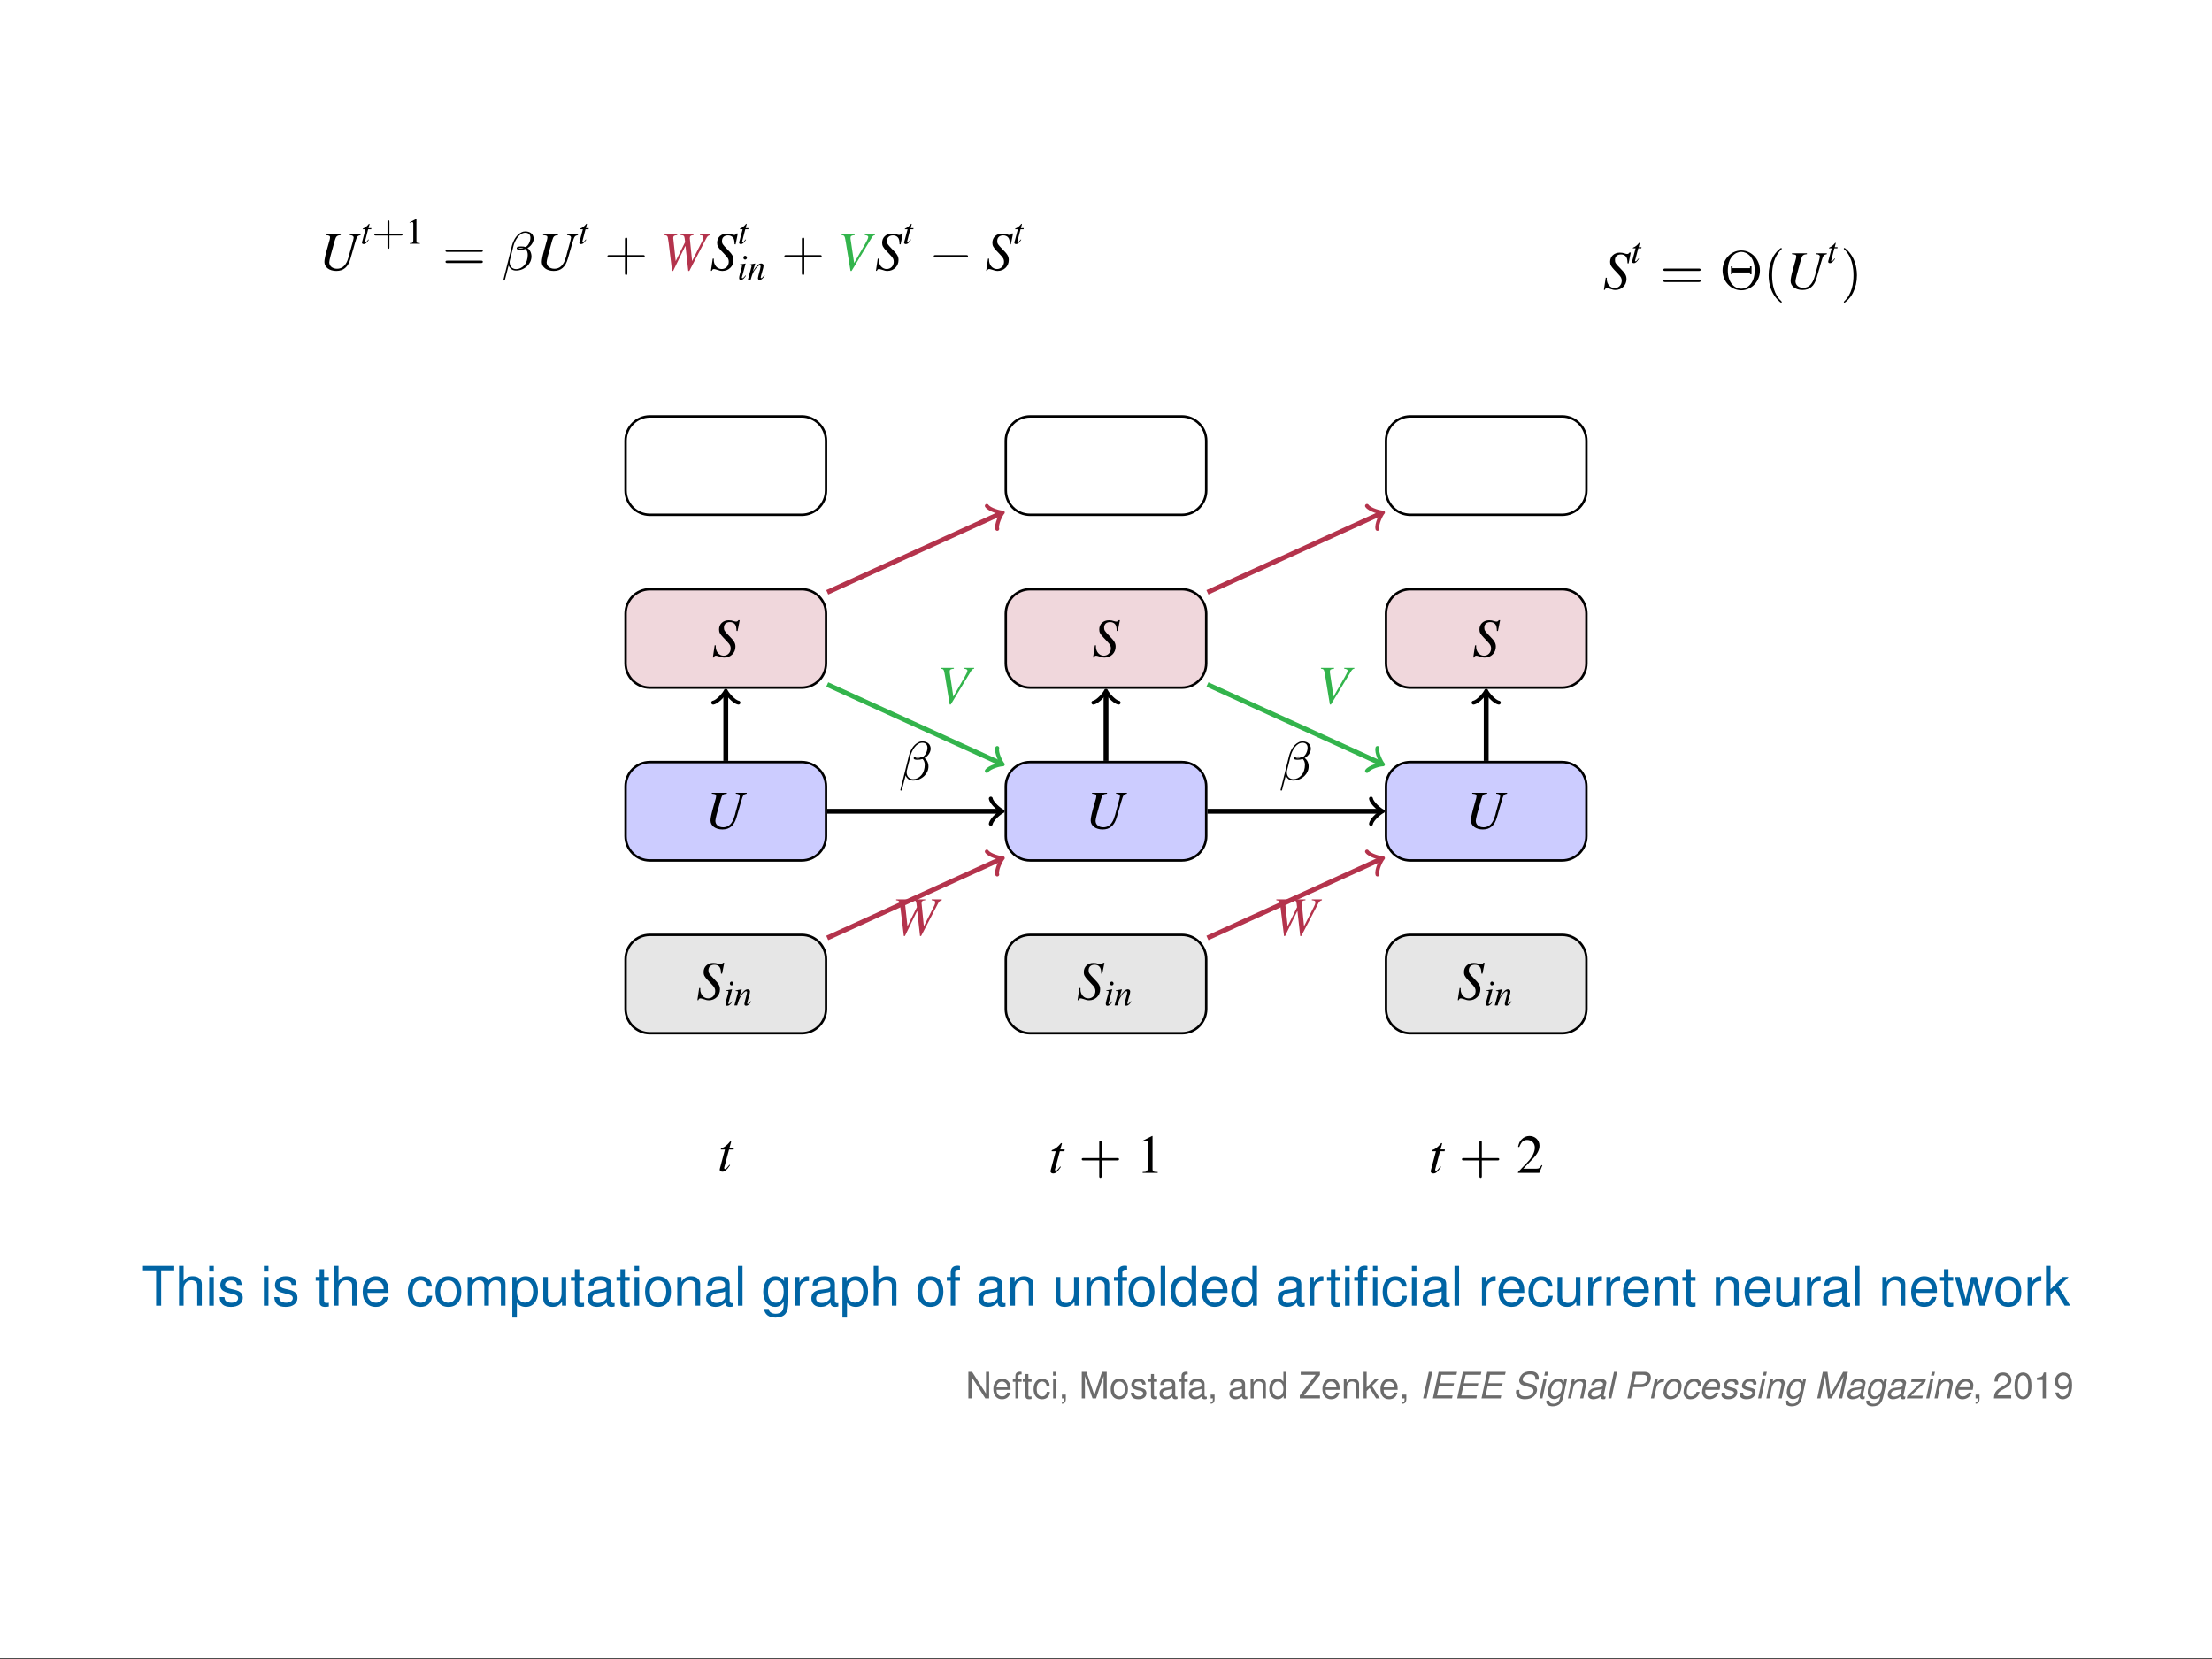 <?xml version="1.0" encoding="UTF-8"?>
<svg xmlns="http://www.w3.org/2000/svg" xmlns:xlink="http://www.w3.org/1999/xlink" width="362.835pt" height="272.126pt" viewBox="0 0 362.835 272.126" version="1.1">
<rect x="0" y="0" width="362.835" height="272.126" fill="#333333" stroke="none"/>
<defs>
<g>
<symbol overflow="visible" id="glyph0-0">
<path style="stroke:none;" d=""/>
</symbol>
<symbol overflow="visible" id="glyph0-1">
<path style="stroke:none;" d="M 6.859 -5.859 L 5.078 -5.859 L 5.078 -5.719 C 5.359 -5.688 5.453 -5.672 5.562 -5.594 C 5.656 -5.547 5.719 -5.422 5.719 -5.297 C 5.719 -5.156 5.484 -4.25 5.047 -2.719 C 5.016 -2.609 4.984 -2.453 4.938 -2.281 C 4.766 -1.703 4.641 -1.344 4.438 -1.047 C 4.094 -0.484 3.609 -0.203 2.984 -0.203 C 2.234 -0.203 1.719 -0.641 1.719 -1.266 C 1.719 -1.562 2 -2.656 2.594 -4.734 C 2.625 -4.797 2.641 -4.859 2.641 -4.891 C 2.828 -5.531 2.984 -5.656 3.594 -5.719 L 3.594 -5.859 L 1.141 -5.859 L 1.141 -5.719 C 1.734 -5.656 1.844 -5.609 1.844 -5.344 C 1.844 -5.234 1.812 -5.094 1.781 -4.938 L 1.297 -3.219 C 1.031 -2.25 0.922 -1.672 0.922 -1.312 C 0.922 -0.453 1.734 0.156 2.875 0.156 C 4.047 0.156 4.797 -0.469 5.188 -1.828 L 5.922 -4.375 C 6.266 -5.547 6.312 -5.594 6.859 -5.719 Z M 6.859 -5.859 "/>
</symbol>
<symbol overflow="visible" id="glyph0-2">
<path style="stroke:none;" d="M 8.125 -5.859 L 6.469 -5.859 L 6.469 -5.719 C 6.953 -5.672 7.047 -5.609 7.047 -5.359 C 7.047 -5.203 6.984 -4.984 6.859 -4.75 L 5.188 -1.453 L 4.828 -5.062 L 4.812 -5.188 C 4.812 -5.547 4.938 -5.672 5.422 -5.719 L 5.422 -5.859 L 3.297 -5.859 L 3.297 -5.719 C 3.812 -5.688 3.906 -5.625 3.969 -5.188 L 4.047 -4.578 L 2.5 -1.453 L 2.109 -5.094 C 2.094 -5.141 2.094 -5.203 2.094 -5.219 C 2.094 -5.562 2.203 -5.656 2.75 -5.719 L 2.75 -5.859 L 0.641 -5.859 L 0.641 -5.719 C 0.938 -5.672 1.016 -5.656 1.094 -5.562 C 1.203 -5.469 1.234 -5.297 1.344 -4.469 L 1.906 0.156 L 2.078 0.156 L 4.062 -3.906 L 4.109 -3.906 L 4.562 0.156 L 4.734 0.156 L 7.453 -5.062 C 7.688 -5.531 7.781 -5.609 8.125 -5.719 Z M 8.125 -5.859 "/>
</symbol>
<symbol overflow="visible" id="glyph0-3">
<path style="stroke:none;" d="M 4.203 -4.203 L 4.562 -5.984 L 4.344 -5.984 C 4.219 -5.797 4.141 -5.75 3.953 -5.75 C 3.844 -5.75 3.734 -5.781 3.531 -5.844 C 3.344 -5.922 3.047 -5.969 2.766 -5.969 C 1.844 -5.969 1.172 -5.359 1.172 -4.469 C 1.172 -3.984 1.312 -3.734 1.844 -3.156 C 1.922 -3.078 2.047 -2.953 2.203 -2.781 C 2.359 -2.609 2.484 -2.469 2.547 -2.406 C 2.969 -1.969 3.078 -1.734 3.078 -1.344 C 3.078 -0.672 2.578 -0.156 1.922 -0.156 C 1.188 -0.156 0.625 -0.797 0.625 -1.641 C 0.625 -1.719 0.625 -1.781 0.641 -1.844 L 0.453 -1.859 L 0.156 0.141 L 0.312 0.141 C 0.375 -0.078 0.469 -0.156 0.656 -0.156 C 0.75 -0.156 0.891 -0.125 1.125 -0.047 C 1.531 0.109 1.781 0.156 2.047 0.156 C 3.078 0.156 3.859 -0.625 3.859 -1.625 C 3.859 -2.219 3.656 -2.562 2.859 -3.375 C 2.047 -4.203 1.969 -4.328 1.969 -4.766 C 1.969 -5.328 2.344 -5.672 2.953 -5.672 C 3.281 -5.672 3.562 -5.562 3.75 -5.344 C 3.953 -5.125 4.016 -4.812 4.031 -4.219 Z M 4.203 -4.203 "/>
</symbol>
<symbol overflow="visible" id="glyph0-4">
<path style="stroke:none;" d="M 6.172 -5.859 L 4.5 -5.859 L 4.5 -5.719 C 4.906 -5.672 5.062 -5.578 5.062 -5.406 C 5.062 -5.234 4.891 -4.859 4.594 -4.344 L 2.75 -1.141 L 2.156 -5.125 C 2.156 -5.172 2.156 -5.203 2.156 -5.25 C 2.156 -5.562 2.281 -5.656 2.844 -5.719 L 2.844 -5.859 L 0.688 -5.859 L 0.688 -5.719 C 1.188 -5.656 1.203 -5.625 1.391 -4.5 L 2.156 0.156 L 2.328 0.156 L 5.672 -5.359 C 5.828 -5.594 5.969 -5.703 6.172 -5.719 Z M 6.172 -5.859 "/>
</symbol>
<symbol overflow="visible" id="glyph0-5">
<path style="stroke:none;" d="M 2.656 -3.844 L 1.938 -3.844 L 2.188 -4.766 C 2.203 -4.781 2.203 -4.797 2.203 -4.812 C 2.203 -4.875 2.172 -4.891 2.125 -4.891 C 2.078 -4.891 2.047 -4.891 1.984 -4.812 C 1.641 -4.359 1.078 -3.906 0.797 -3.828 C 0.578 -3.766 0.516 -3.703 0.516 -3.609 C 0.516 -3.594 0.516 -3.578 0.516 -3.547 L 1.188 -3.547 L 0.531 -1.078 C 0.516 -1 0.516 -0.984 0.484 -0.891 C 0.406 -0.625 0.328 -0.312 0.328 -0.234 C 0.328 -0.047 0.516 0.094 0.766 0.094 C 1.172 0.094 1.469 -0.156 2.031 -0.984 L 1.922 -1.047 C 1.484 -0.484 1.344 -0.344 1.188 -0.344 C 1.109 -0.344 1.062 -0.406 1.062 -0.516 C 1.062 -0.531 1.062 -0.531 1.062 -0.562 L 1.859 -3.547 L 2.609 -3.547 Z M 2.656 -3.844 "/>
</symbol>
<symbol overflow="visible" id="glyph1-0">
<path style="stroke:none;" d=""/>
</symbol>
<symbol overflow="visible" id="glyph1-1">
<path style="stroke:none;" d="M 1.766 -2.562 L 1.297 -2.562 L 1.453 -3.172 C 1.469 -3.188 1.469 -3.203 1.469 -3.203 C 1.469 -3.25 1.453 -3.266 1.422 -3.266 C 1.375 -3.266 1.359 -3.266 1.328 -3.219 C 1.094 -2.906 0.719 -2.609 0.531 -2.562 C 0.391 -2.5 0.344 -2.469 0.344 -2.406 C 0.344 -2.406 0.344 -2.391 0.344 -2.375 L 0.797 -2.375 L 0.359 -0.719 C 0.344 -0.672 0.344 -0.656 0.328 -0.594 C 0.266 -0.422 0.219 -0.203 0.219 -0.156 C 0.219 -0.031 0.344 0.062 0.516 0.062 C 0.781 0.062 0.984 -0.109 1.359 -0.656 L 1.281 -0.703 C 0.984 -0.328 0.891 -0.234 0.797 -0.234 C 0.734 -0.234 0.703 -0.281 0.703 -0.344 C 0.703 -0.359 0.703 -0.359 0.719 -0.375 L 1.234 -2.375 L 1.734 -2.375 Z M 1.766 -2.562 "/>
</symbol>
<symbol overflow="visible" id="glyph1-2">
<path style="stroke:none;" d="M 1.328 -0.688 C 1.188 -0.484 1.141 -0.438 1.078 -0.375 C 0.984 -0.281 0.891 -0.219 0.844 -0.219 C 0.797 -0.219 0.734 -0.266 0.734 -0.312 C 0.734 -0.359 0.766 -0.453 0.797 -0.562 C 0.797 -0.594 0.812 -0.625 0.828 -0.672 L 0.828 -0.688 L 0.844 -0.703 L 1.359 -2.625 L 1.344 -2.641 C 0.734 -2.531 0.625 -2.5 0.391 -2.484 L 0.391 -2.391 C 0.703 -2.391 0.766 -2.375 0.766 -2.25 C 0.766 -2.203 0.75 -2.109 0.719 -1.984 L 0.422 -0.922 C 0.328 -0.578 0.297 -0.391 0.297 -0.281 C 0.297 -0.047 0.391 0.062 0.562 0.062 C 0.844 0.062 1.062 -0.109 1.406 -0.609 Z M 1.281 -3.906 C 1.125 -3.906 1 -3.781 1 -3.594 C 1 -3.406 1.109 -3.281 1.281 -3.281 C 1.438 -3.281 1.578 -3.422 1.578 -3.578 C 1.578 -3.766 1.438 -3.906 1.281 -3.906 Z M 1.281 -3.906 "/>
</symbol>
<symbol overflow="visible" id="glyph1-3">
<path style="stroke:none;" d="M 2.75 -0.703 L 2.625 -0.547 C 2.453 -0.328 2.344 -0.234 2.266 -0.234 C 2.219 -0.234 2.172 -0.281 2.172 -0.328 C 2.172 -0.359 2.172 -0.359 2.25 -0.703 L 2.594 -1.938 C 2.625 -2.062 2.641 -2.188 2.641 -2.281 C 2.641 -2.484 2.484 -2.641 2.25 -2.641 C 1.859 -2.641 1.484 -2.281 0.875 -1.328 L 1.281 -2.625 L 1.25 -2.641 C 0.938 -2.578 0.812 -2.547 0.281 -2.453 L 0.281 -2.359 C 0.594 -2.359 0.672 -2.312 0.672 -2.203 C 0.672 -2.156 0.672 -2.125 0.656 -2.094 L 0.078 0 L 0.531 0 C 0.812 -0.953 0.875 -1.078 1.125 -1.484 C 1.484 -2.031 1.797 -2.328 2.016 -2.328 C 2.109 -2.328 2.156 -2.266 2.156 -2.156 C 2.156 -2.094 2.125 -1.891 2.078 -1.703 L 1.812 -0.719 C 1.734 -0.406 1.719 -0.328 1.719 -0.266 C 1.719 -0.047 1.797 0.047 2 0.047 C 2.266 0.047 2.422 -0.078 2.844 -0.625 Z M 2.75 -0.703 "/>
</symbol>
<symbol overflow="visible" id="glyph2-0">
<path style="stroke:none;" d=""/>
</symbol>
<symbol overflow="visible" id="glyph2-1">
<path style="stroke:none;" d="M 2.953 -1.344 L 4.891 -1.344 C 4.969 -1.344 5.109 -1.344 5.109 -1.5 C 5.109 -1.656 4.969 -1.656 4.891 -1.656 L 2.953 -1.656 L 2.953 -3.594 C 2.953 -3.672 2.953 -3.828 2.797 -3.828 C 2.641 -3.828 2.641 -3.672 2.641 -3.594 L 2.641 -1.656 L 0.703 -1.656 C 0.625 -1.656 0.469 -1.656 0.469 -1.5 C 0.469 -1.344 0.625 -1.344 0.703 -1.344 L 2.641 -1.344 L 2.641 0.594 C 2.641 0.688 2.641 0.828 2.797 0.828 C 2.953 0.828 2.953 0.688 2.953 0.594 Z M 2.953 -1.344 "/>
</symbol>
<symbol overflow="visible" id="glyph3-0">
<path style="stroke:none;" d=""/>
</symbol>
<symbol overflow="visible" id="glyph3-1">
<path style="stroke:none;" d="M 1.734 -4.047 L 0.672 -3.5 L 0.672 -3.422 C 0.734 -3.453 0.797 -3.469 0.828 -3.484 C 0.938 -3.531 1.031 -3.547 1.094 -3.547 C 1.219 -3.547 1.281 -3.453 1.281 -3.266 L 1.281 -0.562 C 1.281 -0.359 1.234 -0.219 1.125 -0.172 C 1.047 -0.109 0.953 -0.094 0.703 -0.094 L 0.703 0 L 2.359 0 L 2.359 -0.094 C 1.891 -0.094 1.797 -0.156 1.797 -0.438 L 1.797 -4.031 Z M 1.734 -4.047 "/>
</symbol>
<symbol overflow="visible" id="glyph4-0">
<path style="stroke:none;" d=""/>
</symbol>
<symbol overflow="visible" id="glyph4-1">
<path style="stroke:none;" d="M 6.344 -2.969 C 6.469 -2.969 6.641 -2.969 6.641 -3.156 C 6.641 -3.359 6.453 -3.359 6.312 -3.359 L 0.844 -3.359 C 0.703 -3.359 0.516 -3.359 0.516 -3.156 C 0.516 -2.969 0.688 -2.969 0.812 -2.969 Z M 6.312 -1.141 C 6.453 -1.141 6.641 -1.141 6.641 -1.344 C 6.641 -1.531 6.469 -1.531 6.344 -1.531 L 0.812 -1.531 C 0.688 -1.531 0.516 -1.531 0.516 -1.344 C 0.516 -1.141 0.703 -1.141 0.844 -1.141 Z M 6.312 -1.141 "/>
</symbol>
<symbol overflow="visible" id="glyph4-2">
<path style="stroke:none;" d="M 6.328 -2.047 C 6.453 -2.047 6.641 -2.047 6.641 -2.25 C 6.641 -2.438 6.469 -2.438 6.328 -2.438 L 3.781 -2.438 L 3.781 -5 C 3.781 -5.141 3.781 -5.312 3.578 -5.312 C 3.391 -5.312 3.391 -5.125 3.391 -5 L 3.391 -2.438 L 0.828 -2.438 C 0.703 -2.438 0.516 -2.438 0.516 -2.25 C 0.516 -2.047 0.688 -2.047 0.828 -2.047 L 3.391 -2.047 L 3.391 0.516 C 3.391 0.656 3.391 0.828 3.594 0.828 C 3.781 0.828 3.781 0.641 3.781 0.516 L 3.781 -2.047 Z M 6.328 -2.047 "/>
</symbol>
<symbol overflow="visible" id="glyph4-3">
<path style="stroke:none;" d="M 6.641 -3.047 C 6.641 -4.875 5.25 -6.328 3.578 -6.328 C 1.906 -6.328 0.516 -4.859 0.516 -3.047 C 0.516 -1.219 1.906 0.203 3.578 0.203 C 5.25 0.203 6.641 -1.219 6.641 -3.047 Z M 3.578 -0.047 C 2.656 -0.047 1.375 -0.828 1.375 -3.047 C 1.375 -5.25 2.625 -6.094 3.578 -6.094 C 4.547 -6.094 5.781 -5.25 5.781 -3.047 C 5.781 -0.828 4.516 -0.047 3.578 -0.047 Z M 2.141 -3.422 L 2.141 -3.719 L 1.891 -3.719 L 1.891 -2.422 L 2.141 -2.422 L 2.141 -2.719 L 5.016 -2.719 L 5.016 -2.422 L 5.266 -2.422 L 5.266 -3.719 L 5.016 -3.719 L 5.016 -3.422 Z M 2.141 -3.422 "/>
</symbol>
<symbol overflow="visible" id="glyph4-4">
<path style="stroke:none;" d="M 3.062 2.141 C 3.062 2.094 3.031 2.062 2.984 2 C 1.828 0.938 1.469 -0.672 1.469 -2.25 C 1.469 -3.625 1.734 -5.312 3 -6.516 C 3.047 -6.562 3.062 -6.578 3.062 -6.625 C 3.062 -6.688 3.016 -6.734 2.953 -6.734 C 2.844 -6.734 2.031 -6.078 1.547 -5.109 C 1.125 -4.25 0.906 -3.312 0.906 -2.25 C 0.906 -1.609 0.984 -0.578 1.484 0.469 C 2.016 1.578 2.844 2.234 2.953 2.234 C 3.016 2.234 3.062 2.203 3.062 2.141 Z M 3.062 2.141 "/>
</symbol>
<symbol overflow="visible" id="glyph4-5">
<path style="stroke:none;" d="M 2.672 -2.25 C 2.672 -2.984 2.562 -3.969 2.094 -4.969 C 1.562 -6.078 0.734 -6.734 0.625 -6.734 C 0.531 -6.734 0.516 -6.656 0.516 -6.625 C 0.516 -6.578 0.531 -6.562 0.594 -6.5 C 1.125 -6.031 2.109 -4.812 2.109 -2.25 C 2.109 -0.969 1.875 0.812 0.578 2.031 C 0.562 2.047 0.516 2.094 0.516 2.141 C 0.516 2.156 0.531 2.234 0.625 2.234 C 0.734 2.234 1.547 1.594 2.031 0.609 C 2.453 -0.25 2.672 -1.172 2.672 -2.25 Z M 2.672 -2.25 "/>
</symbol>
<symbol overflow="visible" id="glyph5-0">
<path style="stroke:none;" d=""/>
</symbol>
<symbol overflow="visible" id="glyph5-1">
<path style="stroke:none;" d="M 5.25 -5.125 C 5.25 -5.75 4.828 -6.328 3.875 -6.328 C 3.656 -6.328 3.469 -6.297 3.203 -6.156 C 2.406 -5.75 1.938 -4.875 1.688 -4 L 0.281 1.641 C 0.266 1.688 0.328 1.734 0.391 1.734 C 0.469 1.734 0.516 1.719 0.516 1.688 L 1.141 -0.75 C 1.359 -0.203 1.781 0.094 2.375 0.094 C 3.062 0.094 3.734 -0.203 4.219 -0.672 C 4.625 -1.062 4.891 -1.625 4.891 -2.219 C 4.891 -2.781 4.641 -3.328 4.234 -3.594 C 4.672 -3.812 5.25 -4.438 5.25 -5.125 Z M 3.594 -3.594 C 3.438 -3.562 3.297 -3.531 3.141 -3.531 C 3 -3.531 2.875 -3.531 2.75 -3.578 C 2.859 -3.641 3.016 -3.641 3.141 -3.641 C 3.297 -3.641 3.438 -3.641 3.594 -3.594 Z M 4.719 -5.281 C 4.719 -4.719 4.391 -3.984 3.922 -3.766 C 3.688 -3.844 3.469 -3.859 3.203 -3.859 C 2.75 -3.859 2.469 -3.797 2.469 -3.562 C 2.469 -3.375 2.688 -3.312 3.109 -3.312 C 3.422 -3.312 3.625 -3.359 3.906 -3.438 C 4.188 -3.234 4.281 -2.812 4.281 -2.469 C 4.281 -1.859 4.094 -1.188 3.688 -0.75 C 3.344 -0.375 2.891 -0.141 2.391 -0.141 C 1.719 -0.141 1.312 -0.609 1.312 -1.266 C 1.312 -1.359 1.312 -1.453 1.344 -1.547 L 1.953 -4 C 2.156 -4.766 2.844 -6.109 3.891 -6.109 C 4.312 -6.109 4.719 -5.891 4.719 -5.281 Z M 4.719 -5.281 "/>
</symbol>
<symbol overflow="visible" id="glyph6-0">
<path style="stroke:none;" d=""/>
</symbol>
<symbol overflow="visible" id="glyph6-1">
<path style="stroke:none;" d="M 6.047 -2.047 C 6.219 -2.047 6.391 -2.047 6.391 -2.25 C 6.391 -2.438 6.203 -2.438 6.047 -2.438 L 1.109 -2.438 C 0.953 -2.438 0.766 -2.438 0.766 -2.25 C 0.766 -2.047 0.938 -2.047 1.109 -2.047 Z M 6.047 -2.047 "/>
</symbol>
<symbol overflow="visible" id="glyph7-0">
<path style="stroke:none;" d=""/>
</symbol>
<symbol overflow="visible" id="glyph7-1">
<path style="stroke:none;" d="M 2.609 -6.062 L 1 -5.25 L 1 -5.125 C 1.109 -5.172 1.203 -5.203 1.234 -5.219 C 1.406 -5.281 1.547 -5.312 1.641 -5.312 C 1.828 -5.312 1.906 -5.188 1.906 -4.891 L 1.906 -0.828 C 1.906 -0.531 1.844 -0.328 1.688 -0.25 C 1.562 -0.172 1.438 -0.141 1.062 -0.141 L 1.062 0 L 3.531 0 L 3.531 -0.141 C 2.828 -0.141 2.688 -0.234 2.688 -0.656 L 2.688 -6.047 Z M 2.609 -6.062 "/>
</symbol>
<symbol overflow="visible" id="glyph7-2">
<path style="stroke:none;" d="M 4.266 -1.234 L 4.141 -1.281 C 3.812 -0.766 3.688 -0.688 3.297 -0.688 L 1.141 -0.688 L 2.656 -2.266 C 3.453 -3.094 3.797 -3.781 3.797 -4.469 C 3.797 -5.375 3.078 -6.062 2.141 -6.062 C 1.656 -6.062 1.188 -5.859 0.859 -5.5 C 0.562 -5.203 0.438 -4.922 0.281 -4.281 L 0.469 -4.234 C 0.828 -5.109 1.141 -5.406 1.766 -5.406 C 2.516 -5.406 3.031 -4.891 3.031 -4.141 C 3.031 -3.438 2.625 -2.594 1.859 -1.797 L 0.266 -0.109 L 0.266 0 L 3.766 0 Z M 4.266 -1.234 "/>
</symbol>
<symbol overflow="visible" id="glyph8-0">
<path style="stroke:none;" d=""/>
</symbol>
<symbol overflow="visible" id="glyph8-1">
<path style="stroke:none;" d="M 3.172 -5.797 L 5.312 -5.797 L 5.312 -6.531 L 0.188 -6.531 L 0.188 -5.797 L 2.344 -5.797 L 2.344 0 L 3.172 0 Z M 3.172 -5.797 "/>
</symbol>
<symbol overflow="visible" id="glyph8-2">
<path style="stroke:none;" d="M 0.625 -6.531 L 0.625 0 L 1.375 0 L 1.375 -2.594 C 1.375 -3.547 1.875 -4.172 2.641 -4.172 C 2.891 -4.172 3.125 -4.094 3.312 -3.969 C 3.531 -3.812 3.609 -3.594 3.609 -3.25 L 3.609 0 L 4.359 0 L 4.359 -3.547 C 4.359 -4.344 3.797 -4.828 2.875 -4.828 C 2.219 -4.828 1.812 -4.625 1.375 -4.047 L 1.375 -6.531 Z M 0.625 -6.531 "/>
</symbol>
<symbol overflow="visible" id="glyph8-3">
<path style="stroke:none;" d="M 1.344 -4.703 L 0.594 -4.703 L 0.594 0 L 1.344 0 Z M 1.344 -6.531 L 0.594 -6.531 L 0.594 -5.594 L 1.344 -5.594 Z M 1.344 -6.531 "/>
</symbol>
<symbol overflow="visible" id="glyph8-4">
<path style="stroke:none;" d="M 3.922 -3.391 C 3.922 -4.312 3.312 -4.828 2.219 -4.828 C 1.125 -4.828 0.422 -4.266 0.422 -3.406 C 0.422 -2.656 0.797 -2.312 1.906 -2.047 L 2.609 -1.875 C 3.125 -1.75 3.344 -1.562 3.344 -1.219 C 3.344 -0.781 2.891 -0.484 2.25 -0.484 C 1.844 -0.484 1.5 -0.594 1.312 -0.797 C 1.188 -0.938 1.141 -1.062 1.094 -1.406 L 0.312 -1.406 C 0.344 -0.312 0.953 0.203 2.172 0.203 C 3.359 0.203 4.109 -0.375 4.109 -1.281 C 4.109 -1.984 3.719 -2.375 2.797 -2.594 L 2.078 -2.766 C 1.469 -2.906 1.203 -3.109 1.203 -3.438 C 1.203 -3.859 1.594 -4.141 2.203 -4.141 C 2.797 -4.141 3.125 -3.891 3.141 -3.391 Z M 3.922 -3.391 "/>
</symbol>
<symbol overflow="visible" id="glyph8-5">
<path style="stroke:none;" d="M 2.281 -4.703 L 1.5 -4.703 L 1.5 -5.984 L 0.766 -5.984 L 0.766 -4.703 L 0.125 -4.703 L 0.125 -4.094 L 0.766 -4.094 L 0.766 -0.531 C 0.766 -0.062 1.078 0.203 1.672 0.203 C 1.844 0.203 2.031 0.188 2.281 0.141 L 2.281 -0.484 C 2.172 -0.453 2.062 -0.453 1.922 -0.453 C 1.594 -0.453 1.5 -0.531 1.5 -0.875 L 1.5 -4.094 L 2.281 -4.094 Z M 2.281 -4.703 "/>
</symbol>
<symbol overflow="visible" id="glyph8-6">
<path style="stroke:none;" d="M 4.594 -2.094 C 4.594 -2.812 4.547 -3.25 4.406 -3.594 C 4.109 -4.375 3.391 -4.828 2.516 -4.828 C 1.203 -4.828 0.359 -3.828 0.359 -2.281 C 0.359 -0.75 1.172 0.203 2.5 0.203 C 3.562 0.203 4.312 -0.406 4.5 -1.422 L 3.75 -1.422 C 3.547 -0.812 3.125 -0.484 2.516 -0.484 C 2.047 -0.484 1.641 -0.703 1.391 -1.094 C 1.203 -1.359 1.141 -1.625 1.141 -2.094 Z M 1.156 -2.703 C 1.219 -3.578 1.75 -4.141 2.5 -4.141 C 3.234 -4.141 3.797 -3.531 3.797 -2.766 C 3.797 -2.75 3.797 -2.719 3.797 -2.703 Z M 1.156 -2.703 "/>
</symbol>
<symbol overflow="visible" id="glyph8-7">
<path style="stroke:none;" d="M 4.219 -3.125 C 4.188 -3.578 4.094 -3.875 3.906 -4.141 C 3.594 -4.578 3.016 -4.828 2.375 -4.828 C 1.109 -4.828 0.281 -3.828 0.281 -2.266 C 0.281 -0.75 1.078 0.203 2.359 0.203 C 3.484 0.203 4.188 -0.469 4.281 -1.609 L 3.531 -1.609 C 3.406 -0.859 3.016 -0.484 2.375 -0.484 C 1.547 -0.484 1.062 -1.156 1.062 -2.266 C 1.062 -3.438 1.547 -4.141 2.359 -4.141 C 2.984 -4.141 3.375 -3.781 3.469 -3.125 Z M 4.219 -3.125 "/>
</symbol>
<symbol overflow="visible" id="glyph8-8">
<path style="stroke:none;" d="M 2.438 -4.828 C 1.125 -4.828 0.328 -3.891 0.328 -2.312 C 0.328 -0.734 1.109 0.203 2.453 0.203 C 3.766 0.203 4.578 -0.734 4.578 -2.281 C 4.578 -3.906 3.797 -4.828 2.438 -4.828 Z M 2.453 -4.141 C 3.297 -4.141 3.797 -3.453 3.797 -2.281 C 3.797 -1.188 3.281 -0.484 2.453 -0.484 C 1.609 -0.484 1.109 -1.172 1.109 -2.312 C 1.109 -3.438 1.609 -4.141 2.453 -4.141 Z M 2.453 -4.141 "/>
</symbol>
<symbol overflow="visible" id="glyph8-9">
<path style="stroke:none;" d="M 0.625 -4.703 L 0.625 0 L 1.375 0 L 1.375 -2.953 C 1.375 -3.625 1.875 -4.172 2.484 -4.172 C 3.047 -4.172 3.359 -3.844 3.359 -3.234 L 3.359 0 L 4.109 0 L 4.109 -2.953 C 4.109 -3.625 4.594 -4.172 5.203 -4.172 C 5.766 -4.172 6.078 -3.828 6.078 -3.234 L 6.078 0 L 6.828 0 L 6.828 -3.531 C 6.828 -4.375 6.344 -4.828 5.469 -4.828 C 4.844 -4.828 4.469 -4.641 4.031 -4.109 C 3.75 -4.625 3.375 -4.828 2.766 -4.828 C 2.141 -4.828 1.719 -4.594 1.312 -4.031 L 1.312 -4.703 Z M 0.625 -4.703 "/>
</symbol>
<symbol overflow="visible" id="glyph8-10">
<path style="stroke:none;" d="M 0.484 1.953 L 1.234 1.953 L 1.234 -0.5 C 1.625 -0.016 2.078 0.203 2.688 0.203 C 3.891 0.203 4.688 -0.766 4.688 -2.266 C 4.688 -3.844 3.922 -4.828 2.672 -4.828 C 2.031 -4.828 1.531 -4.547 1.172 -3.984 L 1.172 -4.703 L 0.484 -4.703 Z M 2.547 -4.141 C 3.375 -4.141 3.906 -3.406 3.906 -2.281 C 3.906 -1.219 3.359 -0.5 2.547 -0.5 C 1.766 -0.5 1.234 -1.203 1.234 -2.312 C 1.234 -3.422 1.766 -4.141 2.547 -4.141 Z M 2.547 -4.141 "/>
</symbol>
<symbol overflow="visible" id="glyph8-11">
<path style="stroke:none;" d="M 4.328 0 L 4.328 -4.703 L 3.578 -4.703 L 3.578 -2.031 C 3.578 -1.078 3.078 -0.453 2.297 -0.453 C 1.703 -0.453 1.328 -0.812 1.328 -1.375 L 1.328 -4.703 L 0.578 -4.703 L 0.578 -1.078 C 0.578 -0.297 1.172 0.203 2.078 0.203 C 2.766 0.203 3.203 -0.031 3.656 -0.656 L 3.656 0 Z M 4.328 0 "/>
</symbol>
<symbol overflow="visible" id="glyph8-12">
<path style="stroke:none;" d="M 4.797 -0.438 C 4.719 -0.422 4.688 -0.422 4.641 -0.422 C 4.375 -0.422 4.234 -0.562 4.234 -0.797 L 4.234 -3.547 C 4.234 -4.391 3.625 -4.828 2.469 -4.828 C 1.781 -4.828 1.219 -4.641 0.906 -4.281 C 0.688 -4.047 0.594 -3.781 0.578 -3.312 L 1.344 -3.312 C 1.406 -3.891 1.734 -4.141 2.438 -4.141 C 3.109 -4.141 3.484 -3.891 3.484 -3.438 L 3.484 -3.25 C 3.484 -2.938 3.297 -2.797 2.703 -2.719 C 1.656 -2.594 1.484 -2.562 1.203 -2.438 C 0.656 -2.219 0.375 -1.797 0.375 -1.188 C 0.375 -0.328 0.969 0.203 1.922 0.203 C 2.516 0.203 2.984 0 3.516 -0.484 C 3.562 -0.016 3.797 0.203 4.281 0.203 C 4.438 0.203 4.562 0.188 4.797 0.125 Z M 3.484 -1.484 C 3.484 -1.234 3.422 -1.078 3.188 -0.875 C 2.891 -0.594 2.516 -0.453 2.078 -0.453 C 1.5 -0.453 1.156 -0.719 1.156 -1.203 C 1.156 -1.688 1.484 -1.953 2.281 -2.062 C 3.078 -2.172 3.234 -2.203 3.484 -2.328 Z M 3.484 -1.484 "/>
</symbol>
<symbol overflow="visible" id="glyph8-13">
<path style="stroke:none;" d="M 0.625 -4.703 L 0.625 0 L 1.375 0 L 1.375 -2.594 C 1.375 -3.547 1.891 -4.172 2.656 -4.172 C 3.25 -4.172 3.625 -3.828 3.625 -3.25 L 3.625 0 L 4.375 0 L 4.375 -3.547 C 4.375 -4.328 3.781 -4.828 2.875 -4.828 C 2.172 -4.828 1.734 -4.562 1.312 -3.906 L 1.312 -4.703 Z M 0.625 -4.703 "/>
</symbol>
<symbol overflow="visible" id="glyph8-14">
<path style="stroke:none;" d="M 1.359 -6.531 L 0.609 -6.531 L 0.609 0 L 1.359 0 Z M 1.359 -6.531 "/>
</symbol>
<symbol overflow="visible" id="glyph8-15">
<path style="stroke:none;" d="M 3.688 -4.703 L 3.688 -4.016 C 3.312 -4.578 2.859 -4.828 2.266 -4.828 C 1.062 -4.828 0.266 -3.797 0.266 -2.266 C 0.266 -1.5 0.469 -0.875 0.859 -0.422 C 1.203 -0.031 1.703 0.203 2.203 0.203 C 2.797 0.203 3.203 -0.047 3.625 -0.641 L 3.625 -0.391 C 3.625 0.234 3.547 0.625 3.359 0.891 C 3.156 1.172 2.766 1.328 2.312 1.328 C 1.969 1.328 1.672 1.234 1.469 1.078 C 1.297 0.938 1.219 0.812 1.172 0.531 L 0.406 0.531 C 0.5 1.422 1.188 1.953 2.281 1.953 C 2.984 1.953 3.594 1.734 3.891 1.359 C 4.25 0.922 4.391 0.328 4.391 -0.766 L 4.391 -4.703 Z M 2.344 -4.141 C 3.141 -4.141 3.625 -3.469 3.625 -2.281 C 3.625 -1.172 3.141 -0.484 2.344 -0.484 C 1.531 -0.484 1.047 -1.172 1.047 -2.312 C 1.047 -3.438 1.547 -4.141 2.344 -4.141 Z M 2.344 -4.141 "/>
</symbol>
<symbol overflow="visible" id="glyph8-16">
<path style="stroke:none;" d="M 0.625 -4.703 L 0.625 0 L 1.375 0 L 1.375 -2.438 C 1.375 -3.109 1.547 -3.547 1.906 -3.812 C 2.141 -3.984 2.359 -4.031 2.875 -4.047 L 2.875 -4.812 C 2.75 -4.828 2.688 -4.828 2.594 -4.828 C 2.109 -4.828 1.734 -4.547 1.312 -3.844 L 1.312 -4.703 Z M 0.625 -4.703 "/>
</symbol>
<symbol overflow="visible" id="glyph8-17">
<path style="stroke:none;" d="M 2.312 -4.703 L 1.531 -4.703 L 1.531 -5.438 C 1.531 -5.75 1.719 -5.906 2.047 -5.906 C 2.109 -5.906 2.141 -5.906 2.312 -5.906 L 2.312 -6.516 C 2.141 -6.562 2.047 -6.562 1.891 -6.562 C 1.203 -6.562 0.797 -6.172 0.797 -5.5 L 0.797 -4.703 L 0.156 -4.703 L 0.156 -4.094 L 0.797 -4.094 L 0.797 0 L 1.531 0 L 1.531 -4.094 L 2.312 -4.094 Z M 2.312 -4.703 "/>
</symbol>
<symbol overflow="visible" id="glyph8-18">
<path style="stroke:none;" d="M 4.438 -6.531 L 3.688 -6.531 L 3.688 -4.109 C 3.375 -4.578 2.875 -4.828 2.25 -4.828 C 1.031 -4.828 0.234 -3.859 0.234 -2.359 C 0.234 -0.766 1.016 0.203 2.281 0.203 C 2.922 0.203 3.375 -0.031 3.781 -0.625 L 3.781 0 L 4.438 0 Z M 2.375 -4.141 C 3.188 -4.141 3.688 -3.422 3.688 -2.297 C 3.688 -1.203 3.172 -0.5 2.391 -0.5 C 1.562 -0.5 1.016 -1.219 1.016 -2.312 C 1.016 -3.406 1.562 -4.141 2.375 -4.141 Z M 2.375 -4.141 "/>
</symbol>
<symbol overflow="visible" id="glyph8-19">
<path style="stroke:none;" d="M 2.266 -4.703 L 1.484 -4.703 L 1.484 -5.438 C 1.484 -5.75 1.656 -5.906 2 -5.906 C 2.062 -5.906 2.094 -5.906 2.266 -5.906 L 2.266 -6.516 C 2.094 -6.562 1.984 -6.562 1.844 -6.562 C 1.141 -6.562 0.734 -6.172 0.734 -5.5 L 0.734 -4.703 L 0.109 -4.703 L 0.109 -4.094 L 0.734 -4.094 L 0.734 0 L 1.484 0 L 1.484 -4.094 L 2.266 -4.094 Z M 3.906 -4.703 L 3.172 -4.703 L 3.172 0 L 3.906 0 Z M 3.906 -6.531 L 3.172 -6.531 L 3.172 -5.594 L 3.906 -5.594 Z M 3.906 -6.531 "/>
</symbol>
<symbol overflow="visible" id="glyph8-20">
<path style="stroke:none;" d="M 4.969 0 L 6.344 -4.703 L 5.5 -4.703 L 4.578 -1.047 L 3.656 -4.703 L 2.734 -4.703 L 1.844 -1.047 L 0.875 -4.703 L 0.047 -4.703 L 1.422 0 L 2.266 0 L 3.172 -3.688 L 4.109 0 Z M 4.969 0 "/>
</symbol>
<symbol overflow="visible" id="glyph8-21">
<path style="stroke:none;" d="M 1.266 -6.531 L 0.516 -6.531 L 0.516 0 L 1.266 0 L 1.266 -1.828 L 1.984 -2.547 L 3.578 0 L 4.5 0 L 2.578 -3.078 L 4.219 -4.703 L 3.25 -4.703 L 1.266 -2.703 Z M 1.266 -6.531 "/>
</symbol>
<symbol overflow="visible" id="glyph9-0">
<path style="stroke:none;" d=""/>
</symbol>
<symbol overflow="visible" id="glyph9-1">
<path style="stroke:none;" d="M 3.859 -4.359 L 3.344 -4.359 L 3.344 -0.797 L 1.062 -4.359 L 0.453 -4.359 L 0.453 0 L 0.984 0 L 0.984 -3.531 L 3.234 0 L 3.859 0 Z M 3.859 -4.359 "/>
</symbol>
<symbol overflow="visible" id="glyph9-2">
<path style="stroke:none;" d="M 3.062 -1.406 C 3.062 -1.875 3.031 -2.172 2.938 -2.406 C 2.734 -2.922 2.266 -3.219 1.672 -3.219 C 0.797 -3.219 0.234 -2.562 0.234 -1.531 C 0.234 -0.5 0.781 0.141 1.656 0.141 C 2.375 0.141 2.875 -0.266 3 -0.953 L 2.5 -0.953 C 2.359 -0.531 2.078 -0.328 1.688 -0.328 C 1.359 -0.328 1.094 -0.469 0.922 -0.734 C 0.812 -0.906 0.766 -1.094 0.766 -1.406 Z M 0.766 -1.812 C 0.812 -2.391 1.172 -2.766 1.672 -2.766 C 2.156 -2.766 2.531 -2.359 2.531 -1.844 C 2.531 -1.828 2.531 -1.812 2.531 -1.812 Z M 0.766 -1.812 "/>
</symbol>
<symbol overflow="visible" id="glyph9-3">
<path style="stroke:none;" d="M 1.547 -3.141 L 1.016 -3.141 L 1.016 -3.625 C 1.016 -3.844 1.141 -3.938 1.375 -3.938 C 1.406 -3.938 1.438 -3.938 1.547 -3.938 L 1.547 -4.344 C 1.438 -4.375 1.359 -4.375 1.266 -4.375 C 0.797 -4.375 0.531 -4.125 0.531 -3.672 L 0.531 -3.141 L 0.109 -3.141 L 0.109 -2.734 L 0.531 -2.734 L 0.531 0 L 1.016 0 L 1.016 -2.734 L 1.547 -2.734 Z M 1.547 -3.141 "/>
</symbol>
<symbol overflow="visible" id="glyph9-4">
<path style="stroke:none;" d="M 1.516 -3.141 L 1 -3.141 L 1 -4 L 0.516 -4 L 0.516 -3.141 L 0.078 -3.141 L 0.078 -2.734 L 0.516 -2.734 L 0.516 -0.359 C 0.516 -0.047 0.719 0.141 1.109 0.141 C 1.234 0.141 1.359 0.125 1.516 0.094 L 1.516 -0.328 C 1.453 -0.312 1.375 -0.297 1.281 -0.297 C 1.062 -0.297 1 -0.359 1 -0.578 L 1 -2.734 L 1.516 -2.734 Z M 1.516 -3.141 "/>
</symbol>
<symbol overflow="visible" id="glyph9-5">
<path style="stroke:none;" d="M 2.812 -2.078 C 2.797 -2.391 2.734 -2.578 2.609 -2.766 C 2.391 -3.047 2.016 -3.219 1.578 -3.219 C 0.734 -3.219 0.188 -2.562 0.188 -1.516 C 0.188 -0.5 0.719 0.141 1.578 0.141 C 2.328 0.141 2.797 -0.312 2.859 -1.078 L 2.359 -1.078 C 2.266 -0.578 2.016 -0.328 1.578 -0.328 C 1.031 -0.328 0.703 -0.766 0.703 -1.516 C 0.703 -2.297 1.031 -2.766 1.578 -2.766 C 2 -2.766 2.25 -2.516 2.312 -2.078 Z M 2.812 -2.078 "/>
</symbol>
<symbol overflow="visible" id="glyph9-6">
<path style="stroke:none;" d="M 0.891 -3.141 L 0.406 -3.141 L 0.406 0 L 0.891 0 Z M 0.891 -4.359 L 0.391 -4.359 L 0.391 -3.734 L 0.891 -3.734 Z M 0.891 -4.359 "/>
</symbol>
<symbol overflow="visible" id="glyph9-7">
<path style="stroke:none;" d="M 0.516 -0.625 L 0.516 0 L 0.875 0 L 0.875 0.109 C 0.875 0.516 0.797 0.641 0.516 0.656 L 0.516 0.875 C 0.938 0.875 1.156 0.609 1.156 0.094 L 1.156 -0.625 Z M 0.516 -0.625 "/>
</symbol>
<symbol overflow="visible" id="glyph9-8">
<path style="stroke:none;" d="M 2.797 0 L 4.031 -3.656 L 4.031 0 L 4.547 0 L 4.547 -4.359 L 3.781 -4.359 L 2.516 -0.562 L 1.219 -4.359 L 0.453 -4.359 L 0.453 0 L 0.969 0 L 0.969 -3.656 L 2.219 0 Z M 2.797 0 "/>
</symbol>
<symbol overflow="visible" id="glyph9-9">
<path style="stroke:none;" d="M 1.625 -3.219 C 0.75 -3.219 0.219 -2.594 0.219 -1.547 C 0.219 -0.484 0.734 0.141 1.641 0.141 C 2.516 0.141 3.047 -0.484 3.047 -1.516 C 3.047 -2.609 2.531 -3.219 1.625 -3.219 Z M 1.641 -2.766 C 2.203 -2.766 2.531 -2.297 2.531 -1.531 C 2.531 -0.797 2.188 -0.328 1.641 -0.328 C 1.078 -0.328 0.734 -0.781 0.734 -1.547 C 0.734 -2.297 1.078 -2.766 1.641 -2.766 Z M 1.641 -2.766 "/>
</symbol>
<symbol overflow="visible" id="glyph9-10">
<path style="stroke:none;" d="M 2.625 -2.266 C 2.609 -2.875 2.203 -3.219 1.484 -3.219 C 0.75 -3.219 0.281 -2.844 0.281 -2.266 C 0.281 -1.781 0.531 -1.547 1.281 -1.359 L 1.734 -1.25 C 2.094 -1.172 2.219 -1.047 2.219 -0.812 C 2.219 -0.516 1.938 -0.328 1.5 -0.328 C 1.234 -0.328 1 -0.406 0.875 -0.531 C 0.797 -0.625 0.766 -0.719 0.734 -0.938 L 0.203 -0.938 C 0.234 -0.203 0.641 0.141 1.453 0.141 C 2.25 0.141 2.75 -0.25 2.75 -0.859 C 2.75 -1.328 2.484 -1.578 1.859 -1.734 L 1.375 -1.844 C 0.969 -1.938 0.797 -2.078 0.797 -2.297 C 0.797 -2.578 1.062 -2.766 1.469 -2.766 C 1.859 -2.766 2.078 -2.594 2.094 -2.266 Z M 2.625 -2.266 "/>
</symbol>
<symbol overflow="visible" id="glyph9-11">
<path style="stroke:none;" d="M 3.203 -0.297 C 3.141 -0.281 3.125 -0.281 3.094 -0.281 C 2.922 -0.281 2.828 -0.375 2.828 -0.531 L 2.828 -2.375 C 2.828 -2.922 2.422 -3.219 1.641 -3.219 C 1.188 -3.219 0.812 -3.094 0.609 -2.859 C 0.453 -2.703 0.406 -2.516 0.391 -2.203 L 0.891 -2.203 C 0.938 -2.594 1.156 -2.766 1.625 -2.766 C 2.078 -2.766 2.328 -2.594 2.328 -2.297 L 2.328 -2.172 C 2.328 -1.953 2.203 -1.859 1.812 -1.812 C 1.094 -1.734 1 -1.703 0.797 -1.625 C 0.438 -1.484 0.25 -1.203 0.25 -0.797 C 0.25 -0.219 0.641 0.141 1.281 0.141 C 1.672 0.141 2 0 2.344 -0.328 C 2.375 0 2.531 0.141 2.859 0.141 C 2.969 0.141 3.047 0.125 3.203 0.078 Z M 2.328 -0.984 C 2.328 -0.812 2.281 -0.719 2.125 -0.578 C 1.922 -0.391 1.688 -0.297 1.391 -0.297 C 1 -0.297 0.766 -0.484 0.766 -0.797 C 0.766 -1.125 1 -1.297 1.531 -1.375 C 2.047 -1.453 2.156 -1.469 2.328 -1.547 Z M 2.328 -0.984 "/>
</symbol>
<symbol overflow="visible" id="glyph9-12">
<path style="stroke:none;" d="M 0.422 -3.141 L 0.422 0 L 0.922 0 L 0.922 -1.734 C 0.922 -2.375 1.25 -2.781 1.766 -2.781 C 2.172 -2.781 2.422 -2.547 2.422 -2.172 L 2.422 0 L 2.922 0 L 2.922 -2.375 C 2.922 -2.891 2.531 -3.219 1.922 -3.219 C 1.453 -3.219 1.156 -3.047 0.875 -2.609 L 0.875 -3.141 Z M 0.422 -3.141 "/>
</symbol>
<symbol overflow="visible" id="glyph9-13">
<path style="stroke:none;" d="M 2.969 -4.359 L 2.469 -4.359 L 2.469 -2.734 C 2.25 -3.062 1.922 -3.219 1.5 -3.219 C 0.688 -3.219 0.156 -2.578 0.156 -1.578 C 0.156 -0.516 0.672 0.141 1.516 0.141 C 1.953 0.141 2.25 -0.031 2.516 -0.406 L 2.516 0 L 2.969 0 Z M 1.578 -2.766 C 2.125 -2.766 2.469 -2.281 2.469 -1.531 C 2.469 -0.812 2.125 -0.328 1.594 -0.328 C 1.047 -0.328 0.672 -0.812 0.672 -1.547 C 0.672 -2.281 1.047 -2.766 1.578 -2.766 Z M 1.578 -2.766 "/>
</symbol>
<symbol overflow="visible" id="glyph9-14">
<path style="stroke:none;" d="M 3.484 -4.359 L 0.328 -4.359 L 0.328 -3.875 L 2.781 -3.875 L 0.172 -0.484 L 0.172 0 L 3.484 0 L 3.484 -0.484 L 0.875 -0.484 L 3.484 -3.859 Z M 3.484 -4.359 "/>
</symbol>
<symbol overflow="visible" id="glyph9-15">
<path style="stroke:none;" d="M 0.844 -4.359 L 0.344 -4.359 L 0.344 0 L 0.844 0 L 0.844 -1.219 L 1.328 -1.703 L 2.391 0 L 3 0 L 1.719 -2.047 L 2.812 -3.141 L 2.172 -3.141 L 0.844 -1.812 Z M 0.844 -4.359 "/>
</symbol>
<symbol overflow="visible" id="glyph9-16">
<path style="stroke:none;" d="M 3.031 -0.516 L 0.797 -0.516 C 0.844 -0.875 1.047 -1.094 1.562 -1.391 L 2.156 -1.719 C 2.75 -2.047 3.062 -2.484 3.062 -3 C 3.062 -3.344 2.922 -3.688 2.656 -3.906 C 2.406 -4.141 2.094 -4.25 1.703 -4.25 C 1.156 -4.25 0.766 -4.047 0.531 -3.688 C 0.375 -3.469 0.312 -3.203 0.297 -2.766 L 0.828 -2.766 C 0.844 -3.062 0.875 -3.234 0.953 -3.375 C 1.094 -3.625 1.359 -3.781 1.688 -3.781 C 2.156 -3.781 2.516 -3.438 2.516 -2.984 C 2.516 -2.656 2.328 -2.359 1.938 -2.141 L 1.391 -1.844 C 0.516 -1.328 0.25 -0.938 0.203 0 L 3.031 0 Z M 3.031 -0.516 "/>
</symbol>
<symbol overflow="visible" id="glyph9-17">
<path style="stroke:none;" d="M 1.641 -4.25 C 1.25 -4.25 0.891 -4.062 0.672 -3.781 C 0.391 -3.406 0.25 -2.844 0.25 -2.047 C 0.25 -0.625 0.734 0.141 1.641 0.141 C 2.547 0.141 3.031 -0.625 3.031 -2.016 C 3.031 -2.844 2.906 -3.391 2.625 -3.781 C 2.406 -4.078 2.047 -4.25 1.641 -4.25 Z M 1.641 -3.781 C 2.219 -3.781 2.5 -3.203 2.5 -2.062 C 2.5 -0.859 2.219 -0.297 1.641 -0.297 C 1.078 -0.297 0.797 -0.891 0.797 -2.047 C 0.797 -3.203 1.078 -3.781 1.641 -3.781 Z M 1.641 -3.781 "/>
</symbol>
<symbol overflow="visible" id="glyph9-18">
<path style="stroke:none;" d="M 1.547 -3.016 L 1.547 0 L 2.078 0 L 2.078 -4.25 L 1.734 -4.25 C 1.547 -3.594 1.422 -3.5 0.609 -3.406 L 0.609 -3.016 Z M 1.547 -3.016 "/>
</symbol>
<symbol overflow="visible" id="glyph9-19">
<path style="stroke:none;" d="M 0.312 -0.969 C 0.422 -0.281 0.875 0.141 1.516 0.141 C 1.984 0.141 2.406 -0.094 2.656 -0.469 C 2.922 -0.875 3.047 -1.406 3.047 -2.172 C 3.047 -2.891 2.938 -3.344 2.688 -3.719 C 2.453 -4.062 2.078 -4.25 1.609 -4.25 C 0.812 -4.25 0.234 -3.641 0.234 -2.812 C 0.234 -2.016 0.766 -1.469 1.531 -1.469 C 1.938 -1.469 2.219 -1.609 2.5 -1.938 C 2.5 -0.906 2.156 -0.328 1.562 -0.328 C 1.188 -0.328 0.922 -0.562 0.844 -0.969 Z M 1.609 -3.781 C 2.094 -3.781 2.469 -3.375 2.469 -2.828 C 2.469 -2.297 2.109 -1.938 1.594 -1.938 C 1.078 -1.938 0.766 -2.281 0.766 -2.859 C 0.766 -3.391 1.125 -3.781 1.609 -3.781 Z M 1.609 -3.781 "/>
</symbol>
<symbol overflow="visible" id="glyph10-0">
<path style="stroke:none;" d=""/>
</symbol>
<symbol overflow="visible" id="glyph10-1">
<path style="stroke:none;" d="M 2.094 -4.359 L 1.531 -4.359 L 0.594 0 L 1.156 0 Z M 2.094 -4.359 "/>
</symbol>
<symbol overflow="visible" id="glyph10-2">
<path style="stroke:none;" d="M 1.531 -1.984 L 3.891 -1.984 L 4 -2.484 L 1.625 -2.484 L 1.922 -3.875 L 4.391 -3.875 L 4.5 -4.359 L 1.469 -4.359 L 0.531 0 L 3.672 0 L 3.766 -0.484 L 1.203 -0.484 Z M 1.531 -1.984 "/>
</symbol>
<symbol overflow="visible" id="glyph10-3">
<path style="stroke:none;" d="M 4.219 -3.078 C 4.266 -3.25 4.266 -3.328 4.266 -3.422 C 4.266 -3.672 4.141 -3.953 3.953 -4.125 C 3.703 -4.344 3.391 -4.438 2.922 -4.438 C 2.297 -4.438 1.812 -4.266 1.5 -3.922 C 1.25 -3.672 1.062 -3.25 1.062 -2.938 C 1.062 -2.562 1.328 -2.25 1.734 -2.141 L 2.75 -1.844 C 3.234 -1.719 3.422 -1.531 3.422 -1.25 C 3.422 -1.062 3.312 -0.844 3.141 -0.688 C 2.906 -0.453 2.547 -0.344 2.078 -0.344 C 1.391 -0.344 1.078 -0.594 1.078 -1.141 C 1.078 -1.219 1.094 -1.281 1.109 -1.391 L 0.594 -1.391 C 0.547 -1.234 0.531 -1.141 0.531 -1.016 C 0.531 -0.297 1.078 0.141 1.969 0.141 C 2.609 0.141 3.125 -0.031 3.484 -0.359 C 3.781 -0.641 4 -1.078 4 -1.422 C 4 -1.578 3.953 -1.734 3.859 -1.891 C 3.734 -2.094 3.547 -2.219 3.266 -2.297 L 2.25 -2.578 C 1.781 -2.719 1.641 -2.844 1.641 -3.094 C 1.641 -3.312 1.734 -3.5 1.906 -3.656 C 2.125 -3.859 2.422 -3.953 2.812 -3.953 C 3.141 -3.953 3.406 -3.891 3.531 -3.766 C 3.641 -3.656 3.719 -3.469 3.719 -3.297 C 3.719 -3.25 3.719 -3.203 3.703 -3.078 Z M 4.219 -3.078 "/>
</symbol>
<symbol overflow="visible" id="glyph10-4">
<path style="stroke:none;" d="M 1.562 -3.141 L 1.062 -3.141 L 0.391 0 L 0.891 0 Z M 1.828 -4.359 L 1.328 -4.359 L 1.188 -3.75 L 1.688 -3.75 Z M 1.828 -4.359 "/>
</symbol>
<symbol overflow="visible" id="glyph10-5">
<path style="stroke:none;" d="M 3.141 -3.141 L 3.047 -2.672 C 2.953 -2.859 2.891 -2.953 2.766 -3.047 C 2.609 -3.156 2.406 -3.219 2.203 -3.219 C 1.75 -3.219 1.281 -3 0.984 -2.625 C 0.672 -2.234 0.438 -1.562 0.438 -1 C 0.438 -0.359 0.875 0.109 1.484 0.109 C 1.859 0.109 2.203 -0.062 2.5 -0.375 L 2.484 -0.266 C 2.312 0.547 1.984 0.875 1.359 0.875 C 0.953 0.875 0.703 0.719 0.703 0.438 L 0.703 0.359 L 0.203 0.359 L 0.203 0.438 C 0.188 0.484 0.188 0.516 0.188 0.547 C 0.188 1 0.609 1.297 1.25 1.297 C 1.719 1.297 2.141 1.156 2.422 0.906 C 2.719 0.609 2.875 0.25 3.047 -0.516 L 3.594 -3.141 Z M 2.172 -2.766 C 2.562 -2.766 2.812 -2.484 2.812 -2.031 C 2.812 -1.656 2.703 -1.219 2.531 -0.922 C 2.328 -0.562 1.984 -0.328 1.625 -0.328 C 1.219 -0.328 0.969 -0.625 0.969 -1.094 C 0.969 -1.453 1.078 -1.844 1.25 -2.156 C 1.453 -2.547 1.797 -2.766 2.172 -2.766 Z M 2.172 -2.766 "/>
</symbol>
<symbol overflow="visible" id="glyph10-6">
<path style="stroke:none;" d="M 1.078 -3.141 L 0.422 0 L 0.922 0 L 1.281 -1.734 C 1.438 -2.391 1.844 -2.797 2.391 -2.797 C 2.688 -2.797 2.906 -2.578 2.906 -2.312 C 2.906 -2.281 2.891 -2.188 2.875 -2.094 L 2.422 0 L 2.938 0 L 3.406 -2.25 C 3.422 -2.328 3.438 -2.406 3.438 -2.484 C 3.438 -2.938 3.125 -3.219 2.625 -3.219 C 2.172 -3.219 1.766 -3.062 1.453 -2.75 L 1.531 -3.141 Z M 1.078 -3.141 "/>
</symbol>
<symbol overflow="visible" id="glyph10-7">
<path style="stroke:none;" d="M 3.297 -0.312 C 3.25 -0.297 3.219 -0.297 3.203 -0.297 C 3.047 -0.297 2.969 -0.344 2.969 -0.469 C 2.969 -0.484 2.969 -0.516 2.984 -0.531 L 3.359 -2.328 C 3.406 -2.484 3.406 -2.484 3.406 -2.547 C 3.406 -2.953 2.984 -3.219 2.359 -3.219 C 1.531 -3.219 1.016 -2.875 0.906 -2.203 L 1.406 -2.203 C 1.453 -2.375 1.5 -2.453 1.578 -2.547 C 1.719 -2.672 1.969 -2.766 2.219 -2.766 C 2.578 -2.766 2.859 -2.609 2.859 -2.375 C 2.859 -2.359 2.859 -2.312 2.844 -2.266 L 2.828 -2.156 C 2.781 -1.922 2.656 -1.844 2.219 -1.812 C 1.422 -1.734 1.172 -1.672 0.875 -1.484 C 0.562 -1.297 0.391 -0.969 0.391 -0.625 C 0.391 -0.156 0.719 0.141 1.25 0.141 C 1.453 0.141 1.719 0.094 1.922 0.016 C 2.125 -0.047 2.203 -0.109 2.453 -0.328 L 2.453 -0.25 C 2.453 -0.016 2.625 0.141 2.906 0.141 C 2.969 0.141 2.984 0.141 3.141 0.109 C 3.156 0.094 3.188 0.094 3.219 0.078 Z M 2.578 -0.984 C 2.5 -0.609 1.969 -0.297 1.453 -0.297 C 1.109 -0.297 0.922 -0.438 0.922 -0.688 C 0.922 -0.891 1.031 -1.078 1.203 -1.188 C 1.359 -1.281 1.531 -1.328 1.828 -1.375 C 2.391 -1.453 2.438 -1.453 2.703 -1.547 Z M 2.578 -0.984 "/>
</symbol>
<symbol overflow="visible" id="glyph10-8">
<path style="stroke:none;" d="M 1.844 -4.359 L 1.328 -4.359 L 0.406 0 L 0.906 0 Z M 1.844 -4.359 "/>
</symbol>
<symbol overflow="visible" id="glyph10-9">
<path style="stroke:none;" d="M 1.5 -1.844 L 2.859 -1.844 C 3.25 -1.844 3.531 -1.938 3.797 -2.156 C 4.172 -2.453 4.391 -2.922 4.391 -3.406 C 4.391 -4.031 4.016 -4.359 3.281 -4.359 L 1.469 -4.359 L 0.547 0 L 1.109 0 Z M 1.609 -2.344 L 1.938 -3.875 L 3.094 -3.875 C 3.562 -3.875 3.812 -3.672 3.812 -3.297 C 3.812 -3.078 3.734 -2.891 3.609 -2.703 C 3.406 -2.453 3.141 -2.344 2.766 -2.344 Z M 1.609 -2.344 "/>
</symbol>
<symbol overflow="visible" id="glyph10-10">
<path style="stroke:none;" d="M 1.078 -3.141 L 0.406 0 L 0.922 0 L 1.266 -1.625 C 1.422 -2.359 1.844 -2.719 2.5 -2.703 L 2.609 -3.203 C 2.531 -3.219 2.484 -3.219 2.422 -3.219 C 2.078 -3.219 1.797 -3.062 1.438 -2.641 L 1.531 -3.141 Z M 1.078 -3.141 "/>
</symbol>
<symbol overflow="visible" id="glyph10-11">
<path style="stroke:none;" d="M 2.297 -3.219 C 1.734 -3.219 1.25 -2.969 0.953 -2.531 C 0.672 -2.141 0.484 -1.484 0.484 -0.984 C 0.484 -0.312 0.938 0.141 1.609 0.141 C 2.188 0.141 2.641 -0.094 2.969 -0.562 C 3.25 -0.938 3.453 -1.578 3.453 -2.109 C 3.453 -2.422 3.328 -2.734 3.125 -2.938 C 2.922 -3.125 2.641 -3.219 2.297 -3.219 Z M 2.219 -2.766 C 2.656 -2.766 2.922 -2.484 2.922 -2 C 2.922 -1.641 2.812 -1.25 2.656 -0.953 C 2.422 -0.531 2.109 -0.328 1.688 -0.328 C 1.266 -0.328 1 -0.625 1 -1.094 C 1 -1.438 1.109 -1.844 1.266 -2.141 C 1.484 -2.547 1.828 -2.766 2.219 -2.766 Z M 2.219 -2.766 "/>
</symbol>
<symbol overflow="visible" id="glyph10-12">
<path style="stroke:none;" d="M 3.297 -2.078 L 3.297 -2.172 C 3.312 -2.266 3.312 -2.328 3.312 -2.344 C 3.312 -2.547 3.203 -2.781 3.047 -2.938 C 2.859 -3.141 2.625 -3.219 2.281 -3.219 C 1.734 -3.219 1.25 -3 0.938 -2.578 C 0.656 -2.219 0.453 -1.562 0.453 -1.016 C 0.453 -0.734 0.547 -0.438 0.719 -0.234 C 0.922 0.031 1.188 0.141 1.578 0.141 C 2.062 0.141 2.484 -0.031 2.75 -0.359 C 2.906 -0.531 3 -0.734 3.094 -1.078 L 2.594 -1.078 C 2.422 -0.594 2.094 -0.328 1.656 -0.328 C 1.25 -0.328 0.984 -0.609 0.984 -1.078 C 0.984 -1.469 1.109 -1.922 1.297 -2.234 C 1.531 -2.578 1.828 -2.766 2.188 -2.766 C 2.562 -2.766 2.797 -2.562 2.797 -2.219 C 2.797 -2.172 2.797 -2.141 2.797 -2.078 Z M 3.297 -2.078 "/>
</symbol>
<symbol overflow="visible" id="glyph10-13">
<path style="stroke:none;" d="M 3.375 -1.406 L 3.391 -1.5 C 3.438 -1.797 3.469 -2.047 3.469 -2.203 C 3.469 -2.781 2.969 -3.219 2.328 -3.219 C 1.812 -3.219 1.297 -2.984 1 -2.578 C 0.719 -2.203 0.5 -1.516 0.5 -1.031 C 0.5 -0.719 0.641 -0.391 0.875 -0.156 C 1.078 0.047 1.344 0.141 1.688 0.141 C 2.406 0.141 3.016 -0.312 3.203 -0.953 L 2.703 -0.953 C 2.484 -0.531 2.172 -0.328 1.766 -0.328 C 1.297 -0.328 1.031 -0.609 1.031 -1.125 C 1.031 -1.25 1.031 -1.312 1.062 -1.406 Z M 1.172 -1.828 C 1.328 -2.375 1.766 -2.766 2.25 -2.766 C 2.672 -2.766 2.938 -2.484 2.938 -2.031 C 2.938 -1.969 2.938 -1.922 2.922 -1.828 Z M 1.172 -1.828 "/>
</symbol>
<symbol overflow="visible" id="glyph10-14">
<path style="stroke:none;" d="M 3.078 -2.266 C 3.109 -2.391 3.109 -2.438 3.109 -2.516 C 3.109 -2.938 2.703 -3.219 2.125 -3.219 C 1.703 -3.219 1.344 -3.094 1.094 -2.859 C 0.875 -2.656 0.734 -2.344 0.734 -2.062 C 0.734 -1.703 0.953 -1.531 1.562 -1.359 L 2 -1.25 C 2.203 -1.203 2.297 -1.156 2.344 -1.094 C 2.391 -1.047 2.422 -0.953 2.422 -0.891 C 2.422 -0.797 2.328 -0.609 2.234 -0.531 C 2.078 -0.406 1.828 -0.328 1.562 -0.328 C 1.156 -0.328 0.922 -0.484 0.922 -0.781 C 0.922 -0.812 0.922 -0.875 0.938 -0.938 L 0.406 -0.938 C 0.375 -0.797 0.359 -0.719 0.359 -0.625 C 0.359 -0.156 0.781 0.141 1.484 0.141 C 2.375 0.141 2.953 -0.328 2.953 -1.031 C 2.953 -1.406 2.75 -1.594 2.219 -1.719 L 1.766 -1.844 C 1.438 -1.922 1.266 -2.047 1.266 -2.203 C 1.266 -2.312 1.328 -2.469 1.438 -2.562 C 1.578 -2.703 1.766 -2.766 2.031 -2.766 C 2.375 -2.766 2.578 -2.625 2.578 -2.391 C 2.578 -2.359 2.578 -2.312 2.578 -2.266 Z M 3.078 -2.266 "/>
</symbol>
<symbol overflow="visible" id="glyph10-15">
<path style="stroke:none;" d="M 2.797 0 L 4.797 -3.625 L 4.016 0 L 4.547 0 L 5.484 -4.359 L 4.703 -4.359 L 2.625 -0.609 L 2.141 -4.359 L 1.375 -4.359 L 0.453 0 L 0.984 0 L 1.75 -3.625 L 2.219 0 Z M 2.797 0 "/>
</symbol>
<symbol overflow="visible" id="glyph10-16">
<path style="stroke:none;" d="M 3.328 -3.141 L 0.984 -3.141 L 0.891 -2.703 L 2.656 -2.703 L 0.297 -0.438 L 0.188 0 L 2.734 0 L 2.828 -0.438 L 0.875 -0.438 L 3.219 -2.688 Z M 3.328 -3.141 "/>
</symbol>
</g>
<clipPath id="clip1">
  <path d="M 0 0 L 362.836 0 L 362.836 272 L 0 272 Z M 0 0 "/>
</clipPath>
<linearGradient id="linear0" gradientUnits="userSpaceOnUse" x1="0" y1="0" x2="0" y2="272.126" gradientTransform="matrix(1,0,0,-1,0,272.126)">
<stop offset="0" style="stop-color:rgb(100%,100%,100%);stop-opacity:1;"/>
<stop offset="0.5" style="stop-color:rgb(100%,100%,100%);stop-opacity:1;"/>
<stop offset="1" style="stop-color:rgb(100%,100%,100%);stop-opacity:1;"/>
</linearGradient>
</defs>
<g id="surface21">
<g clip-path="url(#clip1)" clip-rule="nonzero">
<path style=" stroke:none;fill-rule:nonzero;fill:url(#linear0);" d="M 0 272.125 L 0 0 L 362.836 0 L 362.836 272.125 Z M 0 272.125 "/>
</g>
<g style="fill:rgb(0%,0%,0%);fill-opacity:1;">
  <use xlink:href="#glyph0-1" x="52.294" y="44.283"/>
</g>
<g style="fill:rgb(0%,0%,0%);fill-opacity:1;">
  <use xlink:href="#glyph1-1" x="59.153" y="39.976"/>
</g>
<g style="fill:rgb(0%,0%,0%);fill-opacity:1;">
  <use xlink:href="#glyph2-1" x="60.922" y="39.976"/>
</g>
<g style="fill:rgb(0%,0%,0%);fill-opacity:1;">
  <use xlink:href="#glyph3-1" x="66.512" y="39.976"/>
</g>
<g style="fill:rgb(0%,0%,0%);fill-opacity:1;">
  <use xlink:href="#glyph4-1" x="72.559" y="44.283"/>
</g>
<g style="fill:rgb(0%,0%,0%);fill-opacity:1;">
  <use xlink:href="#glyph5-1" x="82.287" y="44.283"/>
</g>
<g style="fill:rgb(0%,0%,0%);fill-opacity:1;">
  <use xlink:href="#glyph0-1" x="87.948" y="44.283"/>
</g>
<g style="fill:rgb(0%,0%,0%);fill-opacity:1;">
  <use xlink:href="#glyph1-1" x="94.807" y="39.976"/>
</g>
<g style="fill:rgb(0%,0%,0%);fill-opacity:1;">
  <use xlink:href="#glyph4-2" x="99.122" y="44.283"/>
</g>
<g style="fill:rgb(70.589%,20%,29.805%);fill-opacity:1;">
  <use xlink:href="#glyph0-2" x="108.337" y="44.283"/>
</g>
<g style="fill:rgb(0%,0%,0%);fill-opacity:1;">
  <use xlink:href="#glyph0-3" x="116.461" y="44.283"/>
</g>
<g style="fill:rgb(0%,0%,0%);fill-opacity:1;">
  <use xlink:href="#glyph1-1" x="121.016" y="39.976"/>
</g>
<g style="fill:rgb(0%,0%,0%);fill-opacity:1;">
  <use xlink:href="#glyph1-2" x="120.944" y="45.861"/>
  <use xlink:href="#glyph1-3" x="122.606" y="45.861"/>
</g>
<g style="fill:rgb(0%,0%,0%);fill-opacity:1;">
  <use xlink:href="#glyph4-2" x="128.141" y="44.283"/>
</g>
<g style="fill:rgb(20%,70.589%,29.805%);fill-opacity:1;">
  <use xlink:href="#glyph0-4" x="137.356" y="44.283"/>
</g>
<g style="fill:rgb(0%,0%,0%);fill-opacity:1;">
  <use xlink:href="#glyph0-3" x="143.525" y="44.283"/>
</g>
<g style="fill:rgb(0%,0%,0%);fill-opacity:1;">
  <use xlink:href="#glyph1-1" x="148.08" y="39.976"/>
</g>
<g style="fill:rgb(0%,0%,0%);fill-opacity:1;">
  <use xlink:href="#glyph6-1" x="152.395" y="44.283"/>
</g>
<g style="fill:rgb(0%,0%,0%);fill-opacity:1;">
  <use xlink:href="#glyph0-3" x="161.61" y="44.283"/>
</g>
<g style="fill:rgb(0%,0%,0%);fill-opacity:1;">
  <use xlink:href="#glyph1-1" x="166.165" y="39.976"/>
</g>
<g style="fill:rgb(0%,0%,0%);fill-opacity:1;">
  <use xlink:href="#glyph0-3" x="262.936" y="47.408"/>
</g>
<g style="fill:rgb(0%,0%,0%);fill-opacity:1;">
  <use xlink:href="#glyph1-1" x="267.491" y="43.101"/>
</g>
<g style="fill:rgb(0%,0%,0%);fill-opacity:1;">
  <use xlink:href="#glyph4-1" x="272.318" y="47.408"/>
</g>
<g style="fill:rgb(0%,0%,0%);fill-opacity:1;">
  <use xlink:href="#glyph4-3" x="282.041" y="47.408"/>
  <use xlink:href="#glyph4-4" x="289.209" y="47.408"/>
</g>
<g style="fill:rgb(0%,0%,0%);fill-opacity:1;">
  <use xlink:href="#glyph0-1" x="292.797" y="47.408"/>
</g>
<g style="fill:rgb(0%,0%,0%);fill-opacity:1;">
  <use xlink:href="#glyph1-1" x="299.656" y="43.101"/>
</g>
<g style="fill:rgb(0%,0%,0%);fill-opacity:1;">
  <use xlink:href="#glyph4-5" x="301.923" y="47.408"/>
</g>
<g style="fill:rgb(0%,0%,0%);fill-opacity:1;">
  <use xlink:href="#glyph0-5" x="117.728" y="192.102"/>
</g>
<path style="fill-rule:nonzero;fill:rgb(89.999%,89.999%,89.999%);fill-opacity:1;stroke-width:0.399;stroke-linecap:butt;stroke-linejoin:miter;stroke:rgb(0%,0%,0%);stroke-opacity:1;stroke-miterlimit:10;" d="M 12.453 36.418 L -12.453 36.418 C -14.653 36.418 -16.438 34.633 -16.438 32.43 L -16.438 24.262 C -16.438 22.063 -14.653 20.278 -12.453 20.278 L 12.453 20.278 C 14.656 20.278 16.437 22.063 16.437 24.262 L 16.437 32.43 C 16.437 34.633 14.656 36.418 12.453 36.418 Z M 12.453 36.418 " transform="matrix(1,0,0,-1,119.055,189.762)"/>
<g style="fill:rgb(0%,0%,0%);fill-opacity:1;">
  <use xlink:href="#glyph0-3" x="114.239" y="163.921"/>
</g>
<g style="fill:rgb(0%,0%,0%);fill-opacity:1;">
  <use xlink:href="#glyph1-2" x="118.723" y="164.918"/>
  <use xlink:href="#glyph1-3" x="120.385" y="164.918"/>
</g>
<path style="fill-rule:nonzero;fill:rgb(79.999%,79.999%,100%);fill-opacity:1;stroke-width:0.399;stroke-linecap:butt;stroke-linejoin:miter;stroke:rgb(0%,0%,0%);stroke-opacity:1;stroke-miterlimit:10;" d="M 12.453 64.762 L -12.453 64.762 C -14.653 64.762 -16.438 62.981 -16.438 60.778 L -16.438 52.61 C -16.438 50.407 -14.653 48.625 -12.453 48.625 L 12.453 48.625 C 14.656 48.625 16.437 50.407 16.437 52.61 L 16.437 60.778 C 16.437 62.981 14.656 64.762 12.453 64.762 Z M 12.453 64.762 " transform="matrix(1,0,0,-1,119.055,189.762)"/>
<g style="fill:rgb(0%,0%,0%);fill-opacity:1;">
  <use xlink:href="#glyph0-1" x="115.626" y="135.903"/>
</g>
<path style="fill-rule:nonzero;fill:rgb(94.118%,84%,85.959%);fill-opacity:1;stroke-width:0.399;stroke-linecap:butt;stroke-linejoin:miter;stroke:rgb(0%,0%,0%);stroke-opacity:1;stroke-miterlimit:10;" d="M 12.453 93.11 L -12.453 93.11 C -14.653 93.11 -16.438 91.325 -16.438 89.125 L -16.438 80.957 C -16.438 78.754 -14.653 76.969 -12.453 76.969 L 12.453 76.969 C 14.656 76.969 16.437 78.754 16.437 80.957 L 16.437 89.125 C 16.437 91.325 14.656 93.11 12.453 93.11 Z M 12.453 93.11 " transform="matrix(1,0,0,-1,119.055,189.762)"/>
<g style="fill:rgb(0%,0%,0%);fill-opacity:1;">
  <use xlink:href="#glyph0-3" x="116.778" y="107.709"/>
</g>
<path style="fill:none;stroke-width:0.399;stroke-linecap:butt;stroke-linejoin:miter;stroke:rgb(0%,0%,0%);stroke-opacity:1;stroke-miterlimit:10;" d="M 12.453 121.457 L -12.453 121.457 C -14.653 121.457 -16.438 119.672 -16.438 117.473 L -16.438 109.301 C -16.438 107.102 -14.653 105.317 -12.453 105.317 L 12.453 105.317 C 14.656 105.317 16.437 107.102 16.437 109.301 L 16.437 117.473 C 16.437 119.672 14.656 121.457 12.453 121.457 Z M 12.453 121.457 " transform="matrix(1,0,0,-1,119.055,189.762)"/>
<g style="fill:rgb(0%,0%,0%);fill-opacity:1;">
  <use xlink:href="#glyph0-5" x="171.988" y="192.387"/>
</g>
<g style="fill:rgb(0%,0%,0%);fill-opacity:1;">
  <use xlink:href="#glyph4-2" x="176.919" y="192.387"/>
</g>
<g style="fill:rgb(0%,0%,0%);fill-opacity:1;">
  <use xlink:href="#glyph7-1" x="186.364" y="192.387"/>
</g>
<path style="fill-rule:nonzero;fill:rgb(89.999%,89.999%,89.999%);fill-opacity:1;stroke-width:0.399;stroke-linecap:butt;stroke-linejoin:miter;stroke:rgb(0%,0%,0%);stroke-opacity:1;stroke-miterlimit:10;" d="M 74.816 36.418 L 49.91 36.418 C 47.711 36.418 45.925 34.633 45.925 32.43 L 45.925 24.262 C 45.925 22.063 47.711 20.278 49.91 20.278 L 74.816 20.278 C 77.015 20.278 78.8 22.063 78.8 24.262 L 78.8 32.43 C 78.8 34.633 77.015 36.418 74.816 36.418 Z M 74.816 36.418 " transform="matrix(1,0,0,-1,119.055,189.762)"/>
<g style="fill:rgb(0%,0%,0%);fill-opacity:1;">
  <use xlink:href="#glyph0-3" x="176.601" y="163.921"/>
</g>
<g style="fill:rgb(0%,0%,0%);fill-opacity:1;">
  <use xlink:href="#glyph1-2" x="181.085" y="164.918"/>
  <use xlink:href="#glyph1-3" x="182.747" y="164.918"/>
</g>
<path style="fill-rule:nonzero;fill:rgb(79.999%,79.999%,100%);fill-opacity:1;stroke-width:0.399;stroke-linecap:butt;stroke-linejoin:miter;stroke:rgb(0%,0%,0%);stroke-opacity:1;stroke-miterlimit:10;" d="M 74.816 64.762 L 49.91 64.762 C 47.711 64.762 45.925 62.981 45.925 60.778 L 45.925 52.61 C 45.925 50.407 47.711 48.625 49.91 48.625 L 74.816 48.625 C 77.015 48.625 78.8 50.407 78.8 52.61 L 78.8 60.778 C 78.8 62.981 77.015 64.762 74.816 64.762 Z M 74.816 64.762 " transform="matrix(1,0,0,-1,119.055,189.762)"/>
<g style="fill:rgb(0%,0%,0%);fill-opacity:1;">
  <use xlink:href="#glyph0-1" x="177.988" y="135.903"/>
</g>
<path style="fill-rule:nonzero;fill:rgb(94.118%,84%,85.959%);fill-opacity:1;stroke-width:0.399;stroke-linecap:butt;stroke-linejoin:miter;stroke:rgb(0%,0%,0%);stroke-opacity:1;stroke-miterlimit:10;" d="M 74.816 93.11 L 49.91 93.11 C 47.711 93.11 45.925 91.325 45.925 89.125 L 45.925 80.957 C 45.925 78.754 47.711 76.969 49.91 76.969 L 74.816 76.969 C 77.015 76.969 78.8 78.754 78.8 80.957 L 78.8 89.125 C 78.8 91.325 77.015 93.11 74.816 93.11 Z M 74.816 93.11 " transform="matrix(1,0,0,-1,119.055,189.762)"/>
<g style="fill:rgb(0%,0%,0%);fill-opacity:1;">
  <use xlink:href="#glyph0-3" x="179.14" y="107.709"/>
</g>
<path style="fill:none;stroke-width:0.399;stroke-linecap:butt;stroke-linejoin:miter;stroke:rgb(0%,0%,0%);stroke-opacity:1;stroke-miterlimit:10;" d="M 74.816 121.457 L 49.91 121.457 C 47.711 121.457 45.925 119.672 45.925 117.473 L 45.925 109.301 C 45.925 107.102 47.711 105.317 49.91 105.317 L 74.816 105.317 C 77.015 105.317 78.8 107.102 78.8 109.301 L 78.8 117.473 C 78.8 119.672 77.015 121.457 74.816 121.457 Z M 74.816 121.457 " transform="matrix(1,0,0,-1,119.055,189.762)"/>
<g style="fill:rgb(0%,0%,0%);fill-opacity:1;">
  <use xlink:href="#glyph0-5" x="234.35" y="192.387"/>
</g>
<g style="fill:rgb(0%,0%,0%);fill-opacity:1;">
  <use xlink:href="#glyph4-2" x="239.281" y="192.387"/>
</g>
<g style="fill:rgb(0%,0%,0%);fill-opacity:1;">
  <use xlink:href="#glyph7-2" x="248.726" y="192.387"/>
</g>
<path style="fill-rule:nonzero;fill:rgb(89.999%,89.999%,89.999%);fill-opacity:1;stroke-width:0.399;stroke-linecap:butt;stroke-linejoin:miter;stroke:rgb(0%,0%,0%);stroke-opacity:1;stroke-miterlimit:10;" d="M 137.179 36.418 L 112.273 36.418 C 110.07 36.418 108.289 34.633 108.289 32.43 L 108.289 24.262 C 108.289 22.063 110.07 20.278 112.273 20.278 L 137.179 20.278 C 139.379 20.278 141.164 22.063 141.164 24.262 L 141.164 32.43 C 141.164 34.633 139.379 36.418 137.179 36.418 Z M 137.179 36.418 " transform="matrix(1,0,0,-1,119.055,189.762)"/>
<g style="fill:rgb(0%,0%,0%);fill-opacity:1;">
  <use xlink:href="#glyph0-3" x="238.964" y="163.921"/>
</g>
<g style="fill:rgb(0%,0%,0%);fill-opacity:1;">
  <use xlink:href="#glyph1-2" x="243.447" y="164.918"/>
  <use xlink:href="#glyph1-3" x="245.109" y="164.918"/>
</g>
<path style="fill-rule:nonzero;fill:rgb(79.999%,79.999%,100%);fill-opacity:1;stroke-width:0.399;stroke-linecap:butt;stroke-linejoin:miter;stroke:rgb(0%,0%,0%);stroke-opacity:1;stroke-miterlimit:10;" d="M 137.179 64.762 L 112.273 64.762 C 110.07 64.762 108.289 62.981 108.289 60.778 L 108.289 52.61 C 108.289 50.407 110.07 48.625 112.273 48.625 L 137.179 48.625 C 139.379 48.625 141.164 50.407 141.164 52.61 L 141.164 60.778 C 141.164 62.981 139.379 64.762 137.179 64.762 Z M 137.179 64.762 " transform="matrix(1,0,0,-1,119.055,189.762)"/>
<g style="fill:rgb(0%,0%,0%);fill-opacity:1;">
  <use xlink:href="#glyph0-1" x="240.35" y="135.903"/>
</g>
<path style="fill-rule:nonzero;fill:rgb(94.118%,84%,85.959%);fill-opacity:1;stroke-width:0.399;stroke-linecap:butt;stroke-linejoin:miter;stroke:rgb(0%,0%,0%);stroke-opacity:1;stroke-miterlimit:10;" d="M 137.179 93.11 L 112.273 93.11 C 110.07 93.11 108.289 91.325 108.289 89.125 L 108.289 80.957 C 108.289 78.754 110.07 76.969 112.273 76.969 L 137.179 76.969 C 139.379 76.969 141.164 78.754 141.164 80.957 L 141.164 89.125 C 141.164 91.325 139.379 93.11 137.179 93.11 Z M 137.179 93.11 " transform="matrix(1,0,0,-1,119.055,189.762)"/>
<g style="fill:rgb(0%,0%,0%);fill-opacity:1;">
  <use xlink:href="#glyph0-3" x="241.502" y="107.709"/>
</g>
<path style="fill:none;stroke-width:0.399;stroke-linecap:butt;stroke-linejoin:miter;stroke:rgb(0%,0%,0%);stroke-opacity:1;stroke-miterlimit:10;" d="M 137.179 121.457 L 112.273 121.457 C 110.07 121.457 108.289 119.672 108.289 117.473 L 108.289 109.301 C 108.289 107.102 110.07 105.317 112.273 105.317 L 137.179 105.317 C 139.379 105.317 141.164 107.102 141.164 109.301 L 141.164 117.473 C 141.164 119.672 139.379 121.457 137.179 121.457 Z M 137.179 121.457 " transform="matrix(1,0,0,-1,119.055,189.762)"/>
<path style="fill:none;stroke-width:0.797;stroke-linecap:butt;stroke-linejoin:miter;stroke:rgb(0%,0%,0%);stroke-opacity:1;stroke-miterlimit:10;" d="M -0 64.961 L -0 76.063 " transform="matrix(1,0,0,-1,119.055,189.762)"/>
<path style="fill:none;stroke-width:0.638;stroke-linecap:round;stroke-linejoin:round;stroke:rgb(0%,0%,0%);stroke-opacity:1;stroke-miterlimit:10;" d="M -1.556 2.071 C -1.423 1.293 -0.001 0.129 0.389 0 C -0.001 -0.129 -1.423 -1.297 -1.556 -2.074 " transform="matrix(0,-1,-1,0,119.055,113.698)"/>
<path style="fill:none;stroke-width:0.797;stroke-linecap:butt;stroke-linejoin:miter;stroke:rgb(0%,0%,0%);stroke-opacity:1;stroke-miterlimit:10;" d="M 62.363 64.961 L 62.363 76.063 " transform="matrix(1,0,0,-1,119.055,189.762)"/>
<path style="fill:none;stroke-width:0.638;stroke-linecap:round;stroke-linejoin:round;stroke:rgb(0%,0%,0%);stroke-opacity:1;stroke-miterlimit:10;" d="M -1.556 2.074 C -1.423 1.297 -0.001 0.129 0.389 -0 C -0.001 -0.129 -1.423 -1.297 -1.556 -2.07 " transform="matrix(0,-1,-1,0,181.418,113.698)"/>
<path style="fill:none;stroke-width:0.797;stroke-linecap:butt;stroke-linejoin:miter;stroke:rgb(0%,0%,0%);stroke-opacity:1;stroke-miterlimit:10;" d="M 124.726 64.961 L 124.726 76.063 " transform="matrix(1,0,0,-1,119.055,189.762)"/>
<path style="fill:none;stroke-width:0.638;stroke-linecap:round;stroke-linejoin:round;stroke:rgb(0%,0%,0%);stroke-opacity:1;stroke-miterlimit:10;" d="M -1.556 2.074 C -1.423 1.296 -0.001 0.128 0.389 -0 C -0.001 -0.129 -1.423 -1.293 -1.556 -2.071 " transform="matrix(0,-1,-1,0,243.781,113.698)"/>
<path style="fill:none;stroke-width:0.797;stroke-linecap:butt;stroke-linejoin:miter;stroke:rgb(70.589%,20%,29.805%);stroke-opacity:1;stroke-miterlimit:10;" d="M 16.636 35.907 L 45.082 48.844 " transform="matrix(1,0,0,-1,119.055,189.762)"/>
<path style="fill:none;stroke-width:0.638;stroke-linecap:round;stroke-linejoin:round;stroke:rgb(70.589%,20%,29.805%);stroke-opacity:1;stroke-miterlimit:10;" d="M -1.556 2.071 C -1.424 1.294 -0 0.132 0.388 0.002 C 0.001 -0.131 -1.425 -1.293 -1.555 -2.071 " transform="matrix(0.91,-0.414,-0.414,-0.91,164.137,140.917)"/>
<g style="fill:rgb(70.589%,20%,29.805%);fill-opacity:1;">
  <use xlink:href="#glyph0-2" x="146.351" y="153.381"/>
</g>
<path style="fill:none;stroke-width:0.797;stroke-linecap:butt;stroke-linejoin:miter;stroke:rgb(0%,0%,0%);stroke-opacity:1;stroke-miterlimit:10;" d="M 16.636 56.692 L 45.019 56.692 " transform="matrix(1,0,0,-1,119.055,189.762)"/>
<path style="fill:none;stroke-width:0.638;stroke-linecap:round;stroke-linejoin:round;stroke:rgb(0%,0%,0%);stroke-opacity:1;stroke-miterlimit:10;" d="M -1.553 2.072 C -1.425 1.295 0.001 0.131 0.388 -0.002 C 0.001 -0.131 -1.425 -1.295 -1.553 -2.072 " transform="matrix(1,0,0,-1,164.073,133.068)"/>
<g style="fill:rgb(0%,0%,0%);fill-opacity:1;">
  <use xlink:href="#glyph5-1" x="147.406" y="127.939"/>
</g>
<path style="fill:none;stroke-width:0.797;stroke-linecap:butt;stroke-linejoin:miter;stroke:rgb(70.589%,20%,29.805%);stroke-opacity:1;stroke-miterlimit:10;" d="M 16.636 92.602 L 45.082 105.539 " transform="matrix(1,0,0,-1,119.055,189.762)"/>
<path style="fill:none;stroke-width:0.638;stroke-linecap:round;stroke-linejoin:round;stroke:rgb(70.589%,20%,29.805%);stroke-opacity:1;stroke-miterlimit:10;" d="M -1.555 2.072 C -1.423 1.296 -0.001 0.13 0.387 0 C 0.002 -0.129 -1.426 -1.295 -1.556 -2.073 " transform="matrix(0.91,-0.414,-0.414,-0.91,164.137,84.223)"/>
<path style="fill:none;stroke-width:0.797;stroke-linecap:butt;stroke-linejoin:miter;stroke:rgb(20%,70.589%,29.805%);stroke-opacity:1;stroke-miterlimit:10;" d="M 16.636 77.481 L 45.082 64.543 " transform="matrix(1,0,0,-1,119.055,189.762)"/>
<path style="fill:none;stroke-width:0.638;stroke-linecap:round;stroke-linejoin:round;stroke:rgb(20%,70.589%,29.805%);stroke-opacity:1;stroke-miterlimit:10;" d="M -1.555 2.071 C -1.425 1.293 0.001 0.131 0.388 -0.002 C -0 -0.132 -1.424 -1.294 -1.556 -2.071 " transform="matrix(0.91,0.414,0.414,-0.91,164.137,125.22)"/>
<g style="fill:rgb(20%,70.589%,29.805%);fill-opacity:1;">
  <use xlink:href="#glyph0-4" x="153.623" y="115.404"/>
</g>
<path style="fill:none;stroke-width:0.797;stroke-linecap:butt;stroke-linejoin:miter;stroke:rgb(70.589%,20%,29.805%);stroke-opacity:1;stroke-miterlimit:10;" d="M 79 35.907 L 107.445 48.844 " transform="matrix(1,0,0,-1,119.055,189.762)"/>
<path style="fill:none;stroke-width:0.638;stroke-linecap:round;stroke-linejoin:round;stroke:rgb(70.589%,20%,29.805%);stroke-opacity:1;stroke-miterlimit:10;" d="M -1.555 2.071 C -1.424 1.294 0 0.131 0.388 0.002 C 0.001 -0.131 -1.425 -1.293 -1.555 -2.071 " transform="matrix(0.91,-0.414,-0.414,-0.91,226.499,140.917)"/>
<g style="fill:rgb(70.589%,20%,29.805%);fill-opacity:1;">
  <use xlink:href="#glyph0-2" x="208.713" y="153.381"/>
</g>
<path style="fill:none;stroke-width:0.797;stroke-linecap:butt;stroke-linejoin:miter;stroke:rgb(0%,0%,0%);stroke-opacity:1;stroke-miterlimit:10;" d="M 79 56.692 L 107.382 56.692 " transform="matrix(1,0,0,-1,119.055,189.762)"/>
<path style="fill:none;stroke-width:0.638;stroke-linecap:round;stroke-linejoin:round;stroke:rgb(0%,0%,0%);stroke-opacity:1;stroke-miterlimit:10;" d="M -1.553 2.072 C -1.424 1.295 0.002 0.131 0.388 -0.002 C 0.002 -0.131 -1.424 -1.295 -1.553 -2.072 " transform="matrix(1,0,0,-1,226.436,133.068)"/>
<g style="fill:rgb(0%,0%,0%);fill-opacity:1;">
  <use xlink:href="#glyph5-1" x="209.768" y="127.939"/>
</g>
<path style="fill:none;stroke-width:0.797;stroke-linecap:butt;stroke-linejoin:miter;stroke:rgb(70.589%,20%,29.805%);stroke-opacity:1;stroke-miterlimit:10;" d="M 79 92.602 L 107.445 105.539 " transform="matrix(1,0,0,-1,119.055,189.762)"/>
<path style="fill:none;stroke-width:0.638;stroke-linecap:round;stroke-linejoin:round;stroke:rgb(70.589%,20%,29.805%);stroke-opacity:1;stroke-miterlimit:10;" d="M -1.555 2.072 C -1.423 1.296 -0.001 0.129 0.387 0 C 0.002 -0.129 -1.425 -1.295 -1.556 -2.073 " transform="matrix(0.91,-0.414,-0.414,-0.91,226.499,84.223)"/>
<path style="fill:none;stroke-width:0.797;stroke-linecap:butt;stroke-linejoin:miter;stroke:rgb(20%,70.589%,29.805%);stroke-opacity:1;stroke-miterlimit:10;" d="M 79 77.481 L 107.445 64.543 " transform="matrix(1,0,0,-1,119.055,189.762)"/>
<path style="fill:none;stroke-width:0.638;stroke-linecap:round;stroke-linejoin:round;stroke:rgb(20%,70.589%,29.805%);stroke-opacity:1;stroke-miterlimit:10;" d="M -1.555 2.071 C -1.425 1.293 0.001 0.131 0.388 -0.002 C 0 -0.131 -1.424 -1.294 -1.555 -2.071 " transform="matrix(0.91,0.414,0.414,-0.91,226.499,125.22)"/>
<g style="fill:rgb(20%,70.589%,29.805%);fill-opacity:1;">
  <use xlink:href="#glyph0-4" x="215.985" y="115.404"/>
</g>
<g style="fill:rgb(0%,39.217%,64.313%);fill-opacity:1;">
  <use xlink:href="#glyph8-1" x="23.262" y="214.173"/>
  <use xlink:href="#glyph8-2" x="28.74" y="214.173"/>
  <use xlink:href="#glyph8-3" x="33.726" y="214.173"/>
  <use xlink:href="#glyph8-4" x="35.716" y="214.173"/>
</g>
<g style="fill:rgb(0%,39.217%,64.313%);fill-opacity:1;">
  <use xlink:href="#glyph8-3" x="42.692" y="214.173"/>
  <use xlink:href="#glyph8-4" x="44.683" y="214.173"/>
</g>
<g style="fill:rgb(0%,39.217%,64.313%);fill-opacity:1;">
  <use xlink:href="#glyph8-5" x="51.659" y="214.173"/>
  <use xlink:href="#glyph8-2" x="54.151" y="214.173"/>
  <use xlink:href="#glyph8-6" x="59.137" y="214.173"/>
</g>
<g style="fill:rgb(0%,39.217%,64.313%);fill-opacity:1;">
  <use xlink:href="#glyph8-7" x="66.615" y="214.173"/>
  <use xlink:href="#glyph8-8" x="71.098" y="214.173"/>
  <use xlink:href="#glyph8-9" x="76.083" y="214.173"/>
  <use xlink:href="#glyph8-10" x="83.552" y="214.173"/>
  <use xlink:href="#glyph8-11" x="88.537" y="214.173"/>
  <use xlink:href="#glyph8-5" x="93.523" y="214.173"/>
  <use xlink:href="#glyph8-12" x="96.015" y="214.173"/>
  <use xlink:href="#glyph8-5" x="101.001" y="214.173"/>
  <use xlink:href="#glyph8-3" x="103.493" y="214.173"/>
  <use xlink:href="#glyph8-8" x="105.484" y="214.173"/>
  <use xlink:href="#glyph8-13" x="110.469" y="214.173"/>
  <use xlink:href="#glyph8-12" x="115.455" y="214.173"/>
  <use xlink:href="#glyph8-14" x="120.44" y="214.173"/>
</g>
<g style="fill:rgb(0%,39.217%,64.313%);fill-opacity:1;">
  <use xlink:href="#glyph8-15" x="124.923" y="214.173"/>
</g>
<g style="fill:rgb(0%,39.217%,64.313%);fill-opacity:1;">
  <use xlink:href="#glyph8-16" x="129.819" y="214.173"/>
</g>
<g style="fill:rgb(0%,39.217%,64.313%);fill-opacity:1;">
  <use xlink:href="#glyph8-12" x="132.715" y="214.173"/>
  <use xlink:href="#glyph8-10" x="137.7" y="214.173"/>
  <use xlink:href="#glyph8-2" x="142.685" y="214.173"/>
</g>
<g style="fill:rgb(0%,39.217%,64.313%);fill-opacity:1;">
  <use xlink:href="#glyph8-8" x="150.163" y="214.173"/>
  <use xlink:href="#glyph8-17" x="155.149" y="214.173"/>
</g>
<g style="fill:rgb(0%,39.217%,64.313%);fill-opacity:1;">
  <use xlink:href="#glyph8-12" x="160.134" y="214.173"/>
  <use xlink:href="#glyph8-13" x="165.119" y="214.173"/>
</g>
<g style="fill:rgb(0%,39.217%,64.313%);fill-opacity:1;">
  <use xlink:href="#glyph8-11" x="172.597" y="214.173"/>
  <use xlink:href="#glyph8-13" x="177.583" y="214.173"/>
  <use xlink:href="#glyph8-17" x="182.568" y="214.173"/>
</g>
<g style="fill:rgb(0%,39.217%,64.313%);fill-opacity:1;">
  <use xlink:href="#glyph8-8" x="184.792" y="214.173"/>
  <use xlink:href="#glyph8-14" x="189.777" y="214.173"/>
  <use xlink:href="#glyph8-18" x="191.768" y="214.173"/>
  <use xlink:href="#glyph8-6" x="196.753" y="214.173"/>
  <use xlink:href="#glyph8-18" x="201.738" y="214.173"/>
</g>
<g style="fill:rgb(0%,39.217%,64.313%);fill-opacity:1;">
  <use xlink:href="#glyph8-12" x="209.216" y="214.173"/>
  <use xlink:href="#glyph8-16" x="214.201" y="214.173"/>
</g>
<g style="fill:rgb(0%,39.217%,64.313%);fill-opacity:1;">
  <use xlink:href="#glyph8-5" x="217.546" y="214.173"/>
  <use xlink:href="#glyph8-3" x="220.039" y="214.173"/>
  <use xlink:href="#glyph8-19" x="222.029" y="214.173"/>
  <use xlink:href="#glyph8-7" x="226.512" y="214.173"/>
  <use xlink:href="#glyph8-3" x="230.996" y="214.173"/>
  <use xlink:href="#glyph8-12" x="232.986" y="214.173"/>
  <use xlink:href="#glyph8-14" x="237.971" y="214.173"/>
</g>
<g style="fill:rgb(0%,39.217%,64.313%);fill-opacity:1;">
  <use xlink:href="#glyph8-16" x="242.455" y="214.173"/>
  <use xlink:href="#glyph8-6" x="245.44" y="214.173"/>
  <use xlink:href="#glyph8-7" x="250.426" y="214.173"/>
  <use xlink:href="#glyph8-11" x="254.909" y="214.173"/>
  <use xlink:href="#glyph8-16" x="259.894" y="214.173"/>
  <use xlink:href="#glyph8-16" x="262.88" y="214.173"/>
  <use xlink:href="#glyph8-6" x="265.866" y="214.173"/>
  <use xlink:href="#glyph8-13" x="270.851" y="214.173"/>
  <use xlink:href="#glyph8-5" x="275.837" y="214.173"/>
</g>
<g style="fill:rgb(0%,39.217%,64.313%);fill-opacity:1;">
  <use xlink:href="#glyph8-13" x="280.822" y="214.173"/>
  <use xlink:href="#glyph8-6" x="285.807" y="214.173"/>
  <use xlink:href="#glyph8-11" x="290.792" y="214.173"/>
  <use xlink:href="#glyph8-16" x="295.778" y="214.173"/>
</g>
<g style="fill:rgb(0%,39.217%,64.313%);fill-opacity:1;">
  <use xlink:href="#glyph8-12" x="298.674" y="214.173"/>
  <use xlink:href="#glyph8-14" x="303.659" y="214.173"/>
</g>
<g style="fill:rgb(0%,39.217%,64.313%);fill-opacity:1;">
  <use xlink:href="#glyph8-13" x="308.142" y="214.173"/>
  <use xlink:href="#glyph8-6" x="313.128" y="214.173"/>
</g>
<g style="fill:rgb(0%,39.217%,64.313%);fill-opacity:1;">
  <use xlink:href="#glyph8-5" x="318.104" y="214.173"/>
  <use xlink:href="#glyph8-20" x="320.597" y="214.173"/>
</g>
<g style="fill:rgb(0%,39.217%,64.313%);fill-opacity:1;">
  <use xlink:href="#glyph8-8" x="326.981" y="214.173"/>
  <use xlink:href="#glyph8-16" x="331.966" y="214.173"/>
</g>
<g style="fill:rgb(0%,39.217%,64.313%);fill-opacity:1;">
  <use xlink:href="#glyph8-21" x="335.086" y="214.173"/>
</g>
<g style="fill:rgb(41.962%,41.962%,41.962%);fill-opacity:1;">
  <use xlink:href="#glyph9-1" x="158.388" y="229.381"/>
  <use xlink:href="#glyph9-2" x="162.704" y="229.381"/>
  <use xlink:href="#glyph9-3" x="166.027" y="229.381"/>
  <use xlink:href="#glyph9-4" x="167.689" y="229.381"/>
  <use xlink:href="#glyph9-5" x="169.351" y="229.381"/>
  <use xlink:href="#glyph9-6" x="172.34" y="229.381"/>
  <use xlink:href="#glyph9-7" x="173.667" y="229.381"/>
</g>
<g style="fill:rgb(41.962%,41.962%,41.962%);fill-opacity:1;">
  <use xlink:href="#glyph9-8" x="176.99" y="229.381"/>
  <use xlink:href="#glyph9-9" x="181.97" y="229.381"/>
  <use xlink:href="#glyph9-10" x="185.293" y="229.381"/>
  <use xlink:href="#glyph9-4" x="188.282" y="229.381"/>
  <use xlink:href="#glyph9-11" x="189.944" y="229.381"/>
  <use xlink:href="#glyph9-3" x="193.267" y="229.381"/>
</g>
<g style="fill:rgb(41.962%,41.962%,41.962%);fill-opacity:1;">
  <use xlink:href="#glyph9-11" x="194.75" y="229.381"/>
  <use xlink:href="#glyph9-7" x="198.073" y="229.381"/>
</g>
<g style="fill:rgb(41.962%,41.962%,41.962%);fill-opacity:1;">
  <use xlink:href="#glyph9-11" x="201.397" y="229.381"/>
  <use xlink:href="#glyph9-12" x="204.72" y="229.381"/>
  <use xlink:href="#glyph9-13" x="208.044" y="229.381"/>
</g>
<g style="fill:rgb(41.962%,41.962%,41.962%);fill-opacity:1;">
  <use xlink:href="#glyph9-14" x="213.029" y="229.381"/>
  <use xlink:href="#glyph9-2" x="216.682" y="229.381"/>
  <use xlink:href="#glyph9-12" x="220.005" y="229.381"/>
  <use xlink:href="#glyph9-15" x="223.329" y="229.381"/>
</g>
<g style="fill:rgb(41.962%,41.962%,41.962%);fill-opacity:1;">
  <use xlink:href="#glyph9-2" x="226.198" y="229.381"/>
  <use xlink:href="#glyph9-7" x="229.521" y="229.381"/>
</g>
<g style="fill:rgb(41.962%,41.962%,41.962%);fill-opacity:1;">
  <use xlink:href="#glyph10-1" x="232.843" y="229.381"/>
  <use xlink:href="#glyph10-2" x="234.505" y="229.381"/>
  <use xlink:href="#glyph10-2" x="238.492" y="229.381"/>
  <use xlink:href="#glyph10-2" x="242.479" y="229.381"/>
</g>
<g style="fill:rgb(41.962%,41.962%,41.962%);fill-opacity:1;">
  <use xlink:href="#glyph10-3" x="248.128" y="229.381"/>
  <use xlink:href="#glyph10-4" x="252.115" y="229.381"/>
  <use xlink:href="#glyph10-5" x="253.442" y="229.381"/>
  <use xlink:href="#glyph10-6" x="256.765" y="229.381"/>
  <use xlink:href="#glyph10-7" x="260.089" y="229.381"/>
  <use xlink:href="#glyph10-8" x="263.412" y="229.381"/>
</g>
<g style="fill:rgb(41.962%,41.962%,41.962%);fill-opacity:1;">
  <use xlink:href="#glyph10-9" x="266.401" y="229.381"/>
  <use xlink:href="#glyph10-10" x="270.388" y="229.381"/>
  <use xlink:href="#glyph10-11" x="272.379" y="229.381"/>
  <use xlink:href="#glyph10-12" x="275.702" y="229.381"/>
  <use xlink:href="#glyph10-13" x="278.691" y="229.381"/>
  <use xlink:href="#glyph10-14" x="282.015" y="229.381"/>
  <use xlink:href="#glyph10-14" x="285.004" y="229.381"/>
  <use xlink:href="#glyph10-4" x="287.992" y="229.381"/>
  <use xlink:href="#glyph10-6" x="289.319" y="229.381"/>
  <use xlink:href="#glyph10-5" x="292.643" y="229.381"/>
</g>
<g style="fill:rgb(41.962%,41.962%,41.962%);fill-opacity:1;">
  <use xlink:href="#glyph10-15" x="297.628" y="229.381"/>
  <use xlink:href="#glyph10-7" x="302.608" y="229.381"/>
  <use xlink:href="#glyph10-5" x="305.931" y="229.381"/>
  <use xlink:href="#glyph10-7" x="309.255" y="229.381"/>
  <use xlink:href="#glyph10-16" x="312.578" y="229.381"/>
  <use xlink:href="#glyph10-4" x="315.567" y="229.381"/>
  <use xlink:href="#glyph10-6" x="316.894" y="229.381"/>
  <use xlink:href="#glyph10-13" x="320.218" y="229.381"/>
</g>
<g style="fill:rgb(41.962%,41.962%,41.962%);fill-opacity:1;">
  <use xlink:href="#glyph9-7" x="323.54" y="229.381"/>
</g>
<g style="fill:rgb(41.962%,41.962%,41.962%);fill-opacity:1;">
  <use xlink:href="#glyph9-16" x="326.864" y="229.381"/>
  <use xlink:href="#glyph9-17" x="330.187" y="229.381"/>
  <use xlink:href="#glyph9-18" x="333.511" y="229.381"/>
  <use xlink:href="#glyph9-19" x="336.834" y="229.381"/>
</g>
</g>
</svg>
